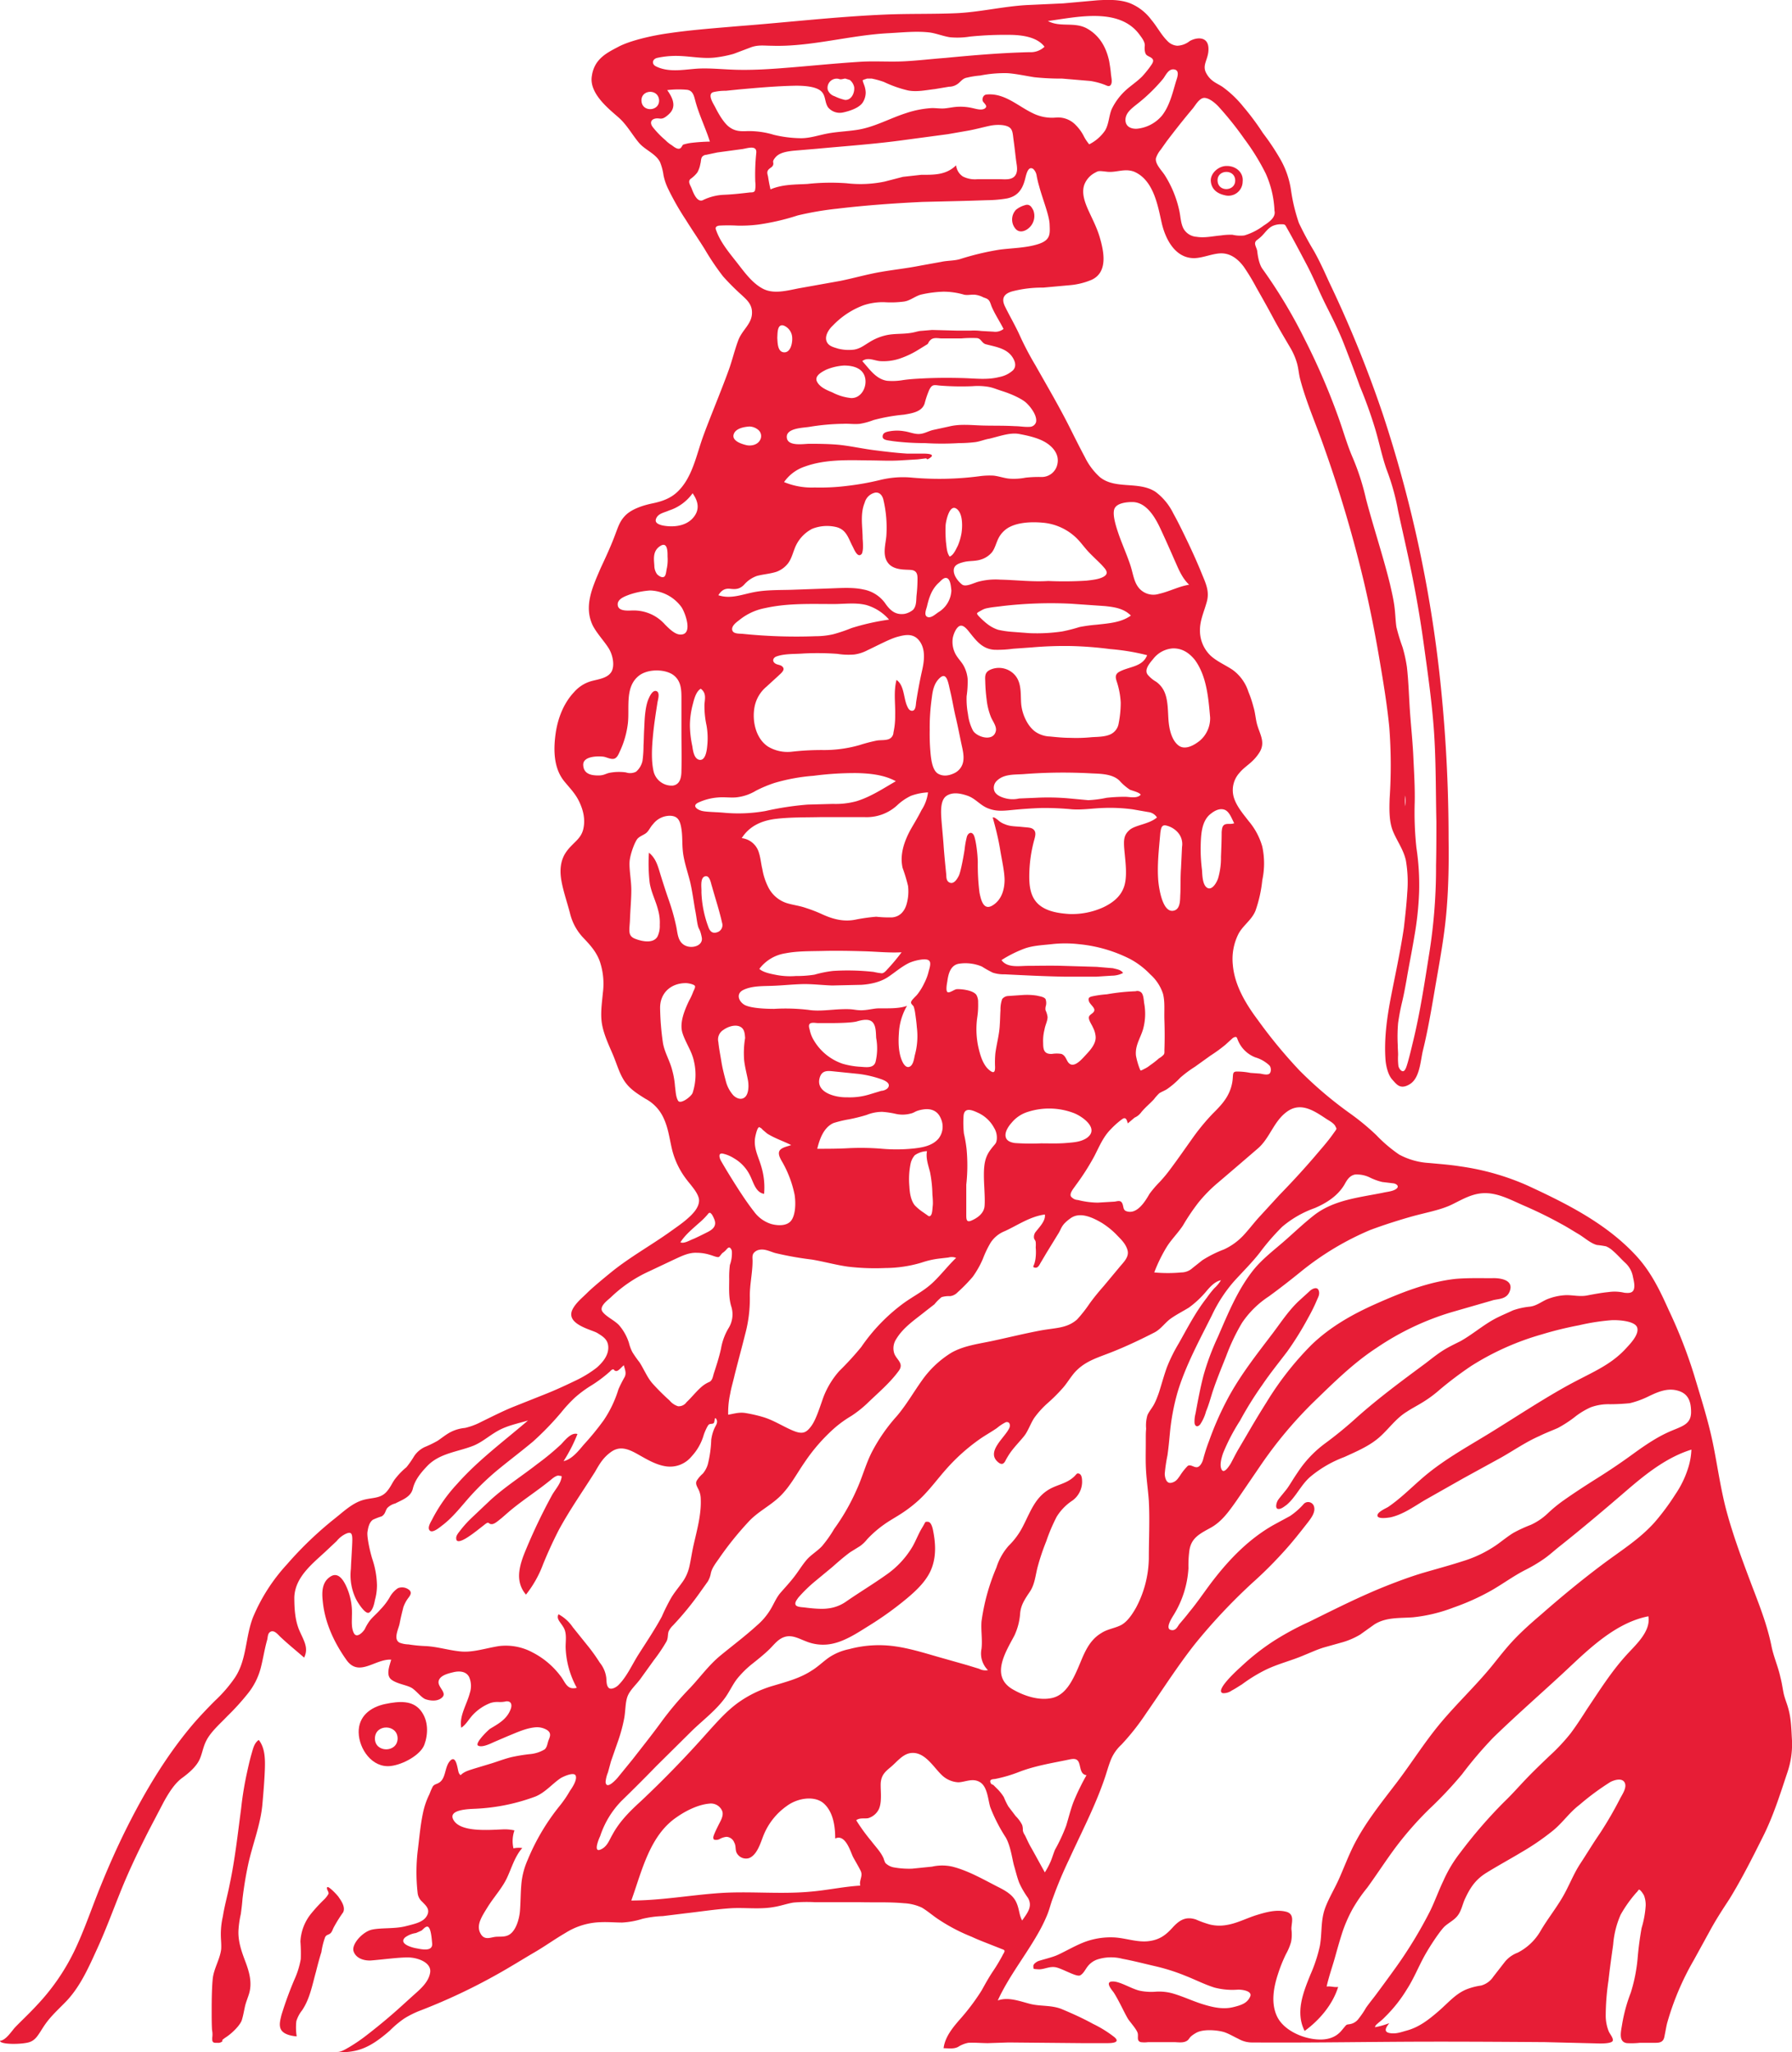 <?xml version="1.0" encoding="UTF-8" standalone="no"?>
<svg
   id="Layer_1"
   data-name="Layer 1"
   viewBox="0 0 529.1 605.8"
   version="1.1"
   sodipodi:docname="mde_granada_red.svg"
   inkscape:version="1.3 (0e150ed6c4, 2023-07-21)"
   xmlns:inkscape="http://www.inkscape.org/namespaces/inkscape"
   xmlns:sodipodi="http://sodipodi.sourceforge.net/DTD/sodipodi-0.dtd"
   xmlns="http://www.w3.org/2000/svg"
   xmlns:svg="http://www.w3.org/2000/svg"
   xmlns:rdf="http://www.w3.org/1999/02/22-rdf-syntax-ns#"
   xmlns:cc="http://creativecommons.org/ns#"
   xmlns:dc="http://purl.org/dc/elements/1.1/">
  <defs
     id="defs6" />
  <sodipodi:namedview
     id="namedview6"
     pagecolor="#ffffff"
     bordercolor="#000000"
     borderopacity="0.25"
     inkscape:showpageshadow="2"
     inkscape:pageopacity="0.0"
     inkscape:pagecheckerboard="0"
     inkscape:deskcolor="#d1d1d1"
     showgrid="false"
     inkscape:zoom="0.93261527"
     inkscape:cx="251.97958"
     inkscape:cy="313.63415"
     inkscape:window-width="1878"
     inkscape:window-height="1003"
     inkscape:window-x="1940"
     inkscape:window-y="20"
     inkscape:window-maximized="1"
     inkscape:current-layer="Layer_1" />
  <title
     id="title1">svg</title>
  <g
     id="g6"
     style="fill:#e71d36;fill-opacity:1">
    <path
       d="m 21.6,751.2 c 1.7,-0.1 3.4,-2.8 4.4,-3.9 1,-1.1 4.4,-4.3 6.4,-6.5 a 63.6,63.6 0 0 0 11.1,-16 c 2.9,-6 5,-12.3 7.5,-18.5 2.5,-6.2 4.8,-11.4 7.5,-16.9 5.6,-11.3 12.1,-22.3 20.3,-31.9 2,-2.3 4.2,-4.6 6.3,-6.7 a 41,41 0 0 0 5.8,-6.7 c 3.6,-5.3 3.1,-12 5.4,-17.9 a 53.3,53.3 0 0 1 10,-15.6 107.3,107.3 0 0 1 14.2,-13.6 c 2.4,-1.9 4.9,-4.3 7.9,-5.3 3,-1 5.7,-0.3 7.7,-3 0.9,-1.1 1.4,-2.4 2.2,-3.4 a 21.2,21.2 0 0 1 3.3,-3.4 27.5,27.5 0 0 0 2.3,-3.3 7.7,7.7 0 0 1 3.2,-2.7 31.4,31.4 0 0 0 3.7,-1.8 c 1.2,-0.8 2.4,-1.8 3.7,-2.5 a 11.7,11.7 0 0 1 4.4,-1.3 19.8,19.8 0 0 0 4.8,-1.8 c 3.1,-1.5 6.2,-3.1 9.4,-4.4 l 9.8,-3.9 c 3,-1.2 6,-2.6 8.9,-4 a 33.4,33.4 0 0 0 6,-3.7 c 1.7,-1.5 3.4,-3.5 3.4,-5.9 0,-2.4 -1.6,-3.3 -3.2,-4.3 -1.6,-1 -9.7,-2.6 -7.3,-7.1 1,-1.9 2.8,-3.3 4.3,-4.8 1.5,-1.5 5,-4.4 7.6,-6.5 5.3,-4.2 11.2,-7.5 16.7,-11.4 1.8,-1.3 3.6,-2.5 5.2,-3.9 1.6,-1.4 3.4,-3.2 3.5,-5.3 0.1,-2.1 -2.5,-4.7 -3.9,-6.6 A 24,24 0 0 1 220,488 c -0.7,-3 -1.1,-6.2 -2.4,-9 a 12.1,12.1 0 0 0 -5.5,-5.9 c -2.2,-1.4 -4.4,-2.7 -6,-5 -1.6,-2.3 -2.4,-5.3 -3.5,-7.9 -1.1,-2.6 -2.6,-5.7 -3.2,-8.8 -0.6,-3.1 -0.1,-6.3 0.2,-9.5 a 20.7,20.7 0 0 0 -0.9,-9.3 c -1,-2.8 -2.8,-4.8 -4.8,-6.9 a 15.9,15.9 0 0 1 -4,-7.3 c -0.8,-3.1 -1.9,-6.2 -2.5,-9.4 -0.6,-3.2 -0.4,-6.3 1.5,-8.9 1.9,-2.6 4.2,-3.6 4.9,-6.5 0.7,-2.9 0,-5.7 -1.2,-8.2 -1.2,-2.5 -2.9,-4.1 -4.5,-6.1 -3,-3.8 -3.1,-9 -2.5,-13.6 0.6,-4.6 2.3,-9.2 5.5,-12.6 a 10.6,10.6 0 0 1 5.3,-3.3 c 1.9,-0.5 4.4,-0.8 5.6,-2.5 1.2,-1.7 0.6,-5 -0.6,-7 -1.2,-2 -3.4,-4.3 -4.7,-6.7 -2.9,-5.8 -0.1,-11.6 2.2,-17 1.4,-3 2.8,-6 4,-9.1 1.2,-3.1 1.6,-4.8 3.4,-6.6 1.8,-1.8 5,-2.9 7.9,-3.5 2.9,-0.6 5.5,-1.5 7.6,-3.6 4.2,-4.1 5.4,-10.6 7.3,-15.9 1.9,-5.3 5.2,-13.1 7.6,-19.7 1.1,-3 1.8,-6.1 2.9,-9 1.1,-2.9 3.7,-4.6 4,-7.5 0.3,-2.9 -1.4,-4.3 -3,-5.8 a 71.3,71.3 0 0 1 -5.5,-5.5 74.6,74.6 0 0 1 -5.4,-8 c -1.8,-2.9 -3.8,-5.8 -5.6,-8.7 a 78.6,78.6 0 0 1 -5.1,-8.9 16.9,16.9 0 0 1 -1.5,-4.3 16.4,16.4 0 0 0 -1,-3.8 c -1.2,-2.5 -4.4,-3.6 -6.2,-5.7 -1.8,-2.1 -3.4,-5 -5.6,-7.1 -2.2,-2.1 -9,-6.9 -8.4,-12.3 0.6,-5.4 4.5,-7.2 7.9,-9 3.4,-1.8 9.8,-3.3 14.9,-4 6.8,-1 13.8,-1.5 20.7,-2.1 14.4,-1.1 28.8,-2.8 43.2,-3.4 7,-0.3 14,-0.1 20.9,-0.4 6.9,-0.3 13.8,-2 20.8,-2.4 l 10.8,-0.5 10,-0.9 c 3.2,-0.2 6.6,-0.3 9.6,0.8 a 14.7,14.7 0 0 1 6.4,4.9 c 1.7,2 2.9,4.4 4.7,6.2 a 4.4,4.4 0 0 0 3,1.5 6.3,6.3 0 0 0 3.7,-1.4 c 2.2,-1.2 5.3,-1.3 5.5,2 0.2,3.3 -2,4.9 -0.7,7.4 1.3,2.5 3.1,3 4.8,4.1 a 31.5,31.5 0 0 1 6.2,5.9 75.1,75.1 0 0 1 5.8,7.8 69.2,69.2 0 0 1 5.3,8 25.9,25.9 0 0 1 3,9 52.6,52.6 0 0 0 2.3,9.5 92.7,92.7 0 0 0 4.4,8.2 c 1.7,3 3.1,6.1 4.5,9.2 a 348,348 0 0 1 15.9,39.1 377,377 0 0 1 17.3,82.2 c 1.4,14.3 2.1,28.7 2.1,43 0.1,7.1 0,14.2 -0.6,21.3 -0.6,7.1 -1.8,13.7 -3,20.6 -1.2,6.9 -2.3,13.9 -4,20.8 -0.7,3 -0.9,8 -3.8,9.8 -2.9,1.8 -4,0 -5.2,-1.3 -1.2,-1.3 -1.8,-3.7 -2,-5.6 -0.5,-6.3 0.4,-12.7 1.6,-18.9 1.2,-6.2 2.8,-13.5 3.8,-20.3 0.4,-3.5 0.8,-7 1,-10.4 a 37.7,37.7 0 0 0 -0.4,-9.5 c -0.7,-3.2 -2.6,-5.7 -3.8,-8.6 -1.2,-2.9 -1.1,-6.5 -1,-9.7 a 147.2,147.2 0 0 0 -0.1,-21 c -0.7,-7.1 -1.9,-14.2 -3.1,-21.2 -1.2,-7 -2.6,-14 -4.2,-20.9 a 380.1,380.1 0 0 0 -12,-40.7 c -2.3,-6.6 -5.2,-13.1 -7,-19.9 -0.4,-1.5 -0.5,-3.1 -0.9,-4.6 a 19.6,19.6 0 0 0 -2,-4.7 c -1.7,-2.9 -3.5,-5.9 -5.1,-8.9 -1.6,-3 -3.3,-6 -5,-9 a 61.8,61.8 0 0 0 -3.7,-6.1 c -1.5,-2 -3.5,-3.7 -6.1,-3.9 -2.6,-0.2 -5.6,1.3 -8.4,1.4 -5.7,0.1 -8.6,-5.6 -9.7,-10.4 -1.1,-4.8 -2.3,-12.6 -8.1,-15.1 -2.8,-1.1 -5.3,0.3 -8,0 -2.7,-0.3 -2.5,-0.3 -3.8,0.4 a 6.7,6.7 0 0 0 -2.9,3.3 c -1,2.6 0.2,5.6 1.3,8 1.1,2.4 2.3,4.7 3.1,7.3 1.3,4.3 2.7,10.6 -2.3,12.9 a 21.3,21.3 0 0 1 -6.6,1.6 l -7.7,0.7 a 34.9,34.9 0 0 0 -9.1,1.1 c -2.5,0.7 -3.3,2.1 -2.2,4.4 1.1,2.3 2.9,5.4 4.2,8.2 a 89.6,89.6 0 0 0 4.8,9.2 c 3.5,6.2 7.1,12.3 10.3,18.7 1.4,2.8 2.8,5.6 4.3,8.4 a 19.4,19.4 0 0 0 4.4,5.9 c 4.6,3.8 11.5,1.1 16.5,4.4 a 17.6,17.6 0 0 1 5.2,6.3 c 1.5,2.7 2.8,5.4 4.1,8.1 1.3,2.7 2.9,6.2 4.2,9.4 1.3,3.2 2.5,5.5 1.6,8.7 -0.9,3.2 -2.1,5.6 -2,8.7 a 10.2,10.2 0 0 0 3.2,7.2 c 1.9,1.7 4.3,2.7 6.4,4.1 a 12.8,12.8 0 0 1 4.7,6.5 33.9,33.9 0 0 1 1.5,4.5 c 0.5,1.6 0.6,3.3 1,4.9 0.8,3.1 2.7,5.5 0.7,8.6 -2,3.1 -4.1,3.8 -5.9,6 a 7.6,7.6 0 0 0 -1.6,7.2 c 0.8,2.6 2.7,4.8 4.4,7 a 20.1,20.1 0 0 1 4,7.5 23.6,23.6 0 0 1 0,9.9 39.1,39.1 0 0 1 -2,9 c -1.1,2.8 -3.8,4.4 -5.1,7 a 16.5,16.5 0 0 0 -1.6,9 c 0.5,6 3.8,11.5 7.4,16.3 a 145.2,145.2 0 0 0 12.3,14.9 116.1,116.1 0 0 0 15.1,12.8 72.5,72.5 0 0 1 7.5,6.2 42.5,42.5 0 0 0 6.8,5.8 21.2,21.2 0 0 0 8.9,2.5 c 3.1,0.3 6.1,0.5 9.2,1 a 74.1,74.1 0 0 1 19.7,5.6 c 11.7,5.4 23.5,11.3 32.3,20.9 4.3,4.7 6.9,10.1 9.5,15.9 a 144.1,144.1 0 0 1 7.5,19.2 c 2,6.7 4.2,13.5 5.6,20.4 1.4,6.9 2.3,13.8 4.2,20.6 1.9,6.8 4.2,13 6.6,19.4 2.4,6.4 5,12.6 6.4,19.4 0.6,3.2 2,6.2 2.7,9.5 0.4,1.5 0.6,3 0.9,4.5 0.3,1.5 1,3.1 1.4,4.6 0.9,3.2 0.9,6.2 1.1,9.5 a 25.8,25.8 0 0 1 -1.4,9.5 c -2.1,6.3 -4.1,12.7 -7.1,18.7 -3,6 -6.3,12.6 -10,18.6 -1.9,2.9 -3.8,5.8 -5.5,8.9 l -5,9.1 a 80.8,80.8 0 0 0 -7.9,18.7 c -0.3,1.3 -0.5,2.6 -0.8,4 -0.3,1.4 -1.2,1.7 -2.6,1.7 h -4.6 a 23.8,23.8 0 0 1 -3.8,0.1 c -2.6,-0.3 -1.8,-3.4 -1.5,-5.3 a 47.1,47.1 0 0 1 2.6,-9.6 48.3,48.3 0 0 0 2,-9.9 92.5,92.5 0 0 1 1.2,-9.2 29.5,29.5 0 0 0 1.2,-6.6 7.9,7.9 0 0 0 -0.5,-3 8.3,8.3 0 0 0 -0.8,-1.2 c -0.1,-0.1 -0.5,-0.6 -0.7,-0.5 -0.2,0.1 -0.5,0.7 -0.7,0.8 a 37.8,37.8 0 0 0 -4.7,6.6 27.1,27.1 0 0 0 -2.2,8.8 c -0.5,3.6 -1,7.1 -1.4,10.7 a 71.7,71.7 0 0 0 -0.8,10.4 12.6,12.6 0 0 0 0.8,4.3 c 0.3,0.9 1.4,2 1.3,2.9 -0.1,0.9 -3,0.9 -3.8,0.9 l -16.2,-0.4 c -14.5,-0.1 -29.1,-0.2 -43.7,-0.1 -14.6,0.1 -28.4,0.3 -42.6,0.2 a 8.1,8.1 0 0 1 -4.3,-1.1 c -1.3,-0.6 -2.6,-1.4 -4,-1.9 -1.4,-0.5 -6.1,-1.2 -8.5,0.2 -2.4,1.4 -1.7,1.8 -2.8,2.4 -1.1,0.6 -2.6,0.3 -3.8,0.3 h -7.5 a 8.1,8.1 0 0 1 -2.2,0 c -1.3,-0.4 -0.6,-1.7 -0.9,-2.7 -0.3,-1 -1.7,-2.6 -2.6,-3.8 -0.9,-1.2 -2.8,-5.6 -4.5,-8.2 -0.6,-0.8 -2.6,-3.1 -0.4,-3.2 2.2,-0.1 5.3,2 8,2.7 a 16.7,16.7 0 0 0 5,0.3 14.9,14.9 0 0 1 5.1,0.6 c 3,0.9 5.7,2.2 8.6,3.1 2.9,0.9 5.9,1.6 8.9,0.9 3,-0.7 4.3,-1.4 5.1,-3.1 0.8,-1.7 -2.3,-2.1 -3.5,-2.1 a 20.8,20.8 0 0 1 -7,-0.6 c -2.9,-0.9 -5.6,-2.3 -8.4,-3.4 a 58.4,58.4 0 0 0 -9.5,-3 c -3,-0.7 -6.1,-1.5 -9.3,-2.1 a 13.3,13.3 0 0 0 -7.4,0.2 6.2,6.2 0 0 0 -2.9,2.1 c -0.7,0.9 -1.2,2.1 -2.2,2.6 -1,0.5 -4.7,-1.7 -6.8,-2.3 -2.1,-0.6 -3.7,0.6 -5.5,0.5 -1.8,-0.1 -1.4,-0.1 -1.5,-0.8 -0.1,-0.7 0.7,-1.2 1.2,-1.5 0.5,-0.3 3.6,-1 5.4,-1.7 1.8,-0.7 5.2,-2.7 7.9,-3.8 a 21.9,21.9 0 0 1 9.5,-1.6 c 3.3,0.2 6.7,1.5 10,1.1 3.3,-0.4 5.1,-1.8 7.1,-4 2,-2.2 3.9,-3.4 6.9,-2.4 a 29.9,29.9 0 0 0 4.2,1.5 12,12 0 0 0 5,0.1 c 3,-0.5 5.8,-2 8.7,-2.9 2.9,-0.9 5.9,-1.7 8.7,-1 2.8,0.7 1.5,3.5 1.6,5.2 a 11.5,11.5 0 0 1 -0.1,3.7 16.1,16.1 0 0 1 -1.5,3.6 44.2,44.2 0 0 0 -2.4,6 c -1.3,4 -2.1,8.6 -0.2,12.5 1.9,3.9 7.3,6.4 11.8,6.7 2.7,0.2 5.3,-0.4 7.1,-2.5 1.8,-2.1 1.3,-1.8 2.5,-2 a 4,4 0 0 0 2.7,-1.7 24,24 0 0 0 2.1,-3.1 c 0.9,-1.3 1.9,-2.5 2.8,-3.7 0.9,-1.2 4,-5.4 6,-8.2 a 129.6,129.6 0 0 0 10.2,-16.8 c 1.4,-2.9 2.5,-6 3.9,-8.9 a 39,39 0 0 1 5,-8.3 140.6,140.6 0 0 1 12.9,-14.9 c 2.3,-2.2 4.3,-4.5 6.5,-6.8 2.2,-2.3 4.5,-4.5 6.8,-6.7 a 57.3,57.3 0 0 0 6.3,-6.7 c 1.8,-2.4 3.4,-4.9 5,-7.4 3.5,-5.2 6.9,-10.6 11.1,-15.3 2.7,-3.1 7.7,-7.2 6.9,-11.9 -9.3,1.8 -17,9.1 -23.6,15.3 -6.6,6.2 -15,13.5 -22.2,20.5 a 119.1,119.1 0 0 0 -9.2,10.8 117.2,117.2 0 0 1 -9.7,10.3 100.5,100.5 0 0 0 -9.7,11 c -3,4 -5.7,8.2 -8.6,12.2 a 45.5,45.5 0 0 0 -4.4,6.4 42.3,42.3 0 0 0 -3,6.9 c -0.8,2.5 -1.5,5 -2.2,7.5 -0.7,2.5 -1.8,5.6 -2.4,8.4 1.1,-0.2 2.3,0.3 3.4,0.1 -1.6,5.2 -5.5,9.8 -9.9,13 -2.8,-5.5 -0.4,-11.4 1.7,-16.6 a 44.5,44.5 0 0 0 2.8,-8.5 c 0.6,-3.3 0.3,-6.5 1.1,-9.7 0.8,-3.2 3.1,-6.8 4.6,-10.2 1.5,-3.4 2.7,-6.6 4.3,-9.8 3.4,-6.7 8.1,-12.5 12.6,-18.4 4.5,-5.9 8.4,-12.2 13.2,-17.9 4.8,-5.7 10.1,-10.7 14.8,-16.4 2.2,-2.7 4.4,-5.6 6.9,-8.2 2.5,-2.6 5.1,-4.9 7.8,-7.2 5.7,-5 11.5,-9.8 17.6,-14.4 6.1,-4.6 11.3,-7.7 15.9,-12.8 a 69.7,69.7 0 0 0 6.1,-8.2 29.5,29.5 0 0 0 4,-8.4 20.9,20.9 0 0 0 0.8,-4.9 c -7.4,2.3 -13.6,7.3 -19.4,12.3 -5.8,5 -13,11.1 -19.7,16.4 -1.5,1.2 -2.9,2.5 -4.5,3.6 a 44.6,44.6 0 0 1 -5.2,3.1 c -3.6,1.8 -6.8,4.2 -10.3,6.2 a 68.7,68.7 0 0 1 -11.1,5 46.7,46.7 0 0 1 -12,2.9 c -3.9,0.3 -7.9,-0.1 -11.4,2.1 l -4.2,3 a 22.4,22.4 0 0 1 -5,2.2 l -5.7,1.6 c -2,0.6 -3.9,1.5 -5.9,2.3 -3.7,1.6 -7.6,2.5 -11.3,4.3 a 45.3,45.3 0 0 0 -7,4.3 c -1,0.6 -2,1.3 -3,1.8 a 4.2,4.2 0 0 1 -2.6,0.8 c -2.7,-0.6 4.5,-7.1 5.3,-7.8 a 68.1,68.1 0 0 1 9.5,-7.5 84.9,84.9 0 0 1 10.7,-5.8 c 7.5,-3.7 15,-7.5 22.8,-10.6 3.8,-1.5 7.6,-2.9 11.4,-4 3.8,-1.1 7.5,-2.1 11.2,-3.3 a 35.8,35.8 0 0 0 10.2,-5 c 1.5,-1.1 3,-2.3 4.6,-3.3 a 41.2,41.2 0 0 1 5.2,-2.4 18.3,18.3 0 0 0 4.9,-3.3 42.2,42.2 0 0 1 4.6,-3.8 c 3.4,-2.4 6.8,-4.6 10.3,-6.8 3.5,-2.2 6.9,-4.5 10.2,-6.9 3.3,-2.4 6.9,-4.9 10.7,-6.6 3.8,-1.7 6.6,-2.1 6.6,-5.9 0,-3.8 -1.3,-5.7 -4.3,-6.4 -3,-0.7 -5.8,0.6 -8.5,1.9 a 25.8,25.8 0 0 1 -5.3,1.9 58.3,58.3 0 0 1 -5.9,0.3 15.3,15.3 0 0 0 -5.6,0.9 22.2,22.2 0 0 0 -4.9,3 35.6,35.6 0 0 1 -4.8,3.1 c -1.8,0.8 -3.7,1.5 -5.5,2.4 -3.9,1.7 -7.5,4.2 -11.2,6.3 l -11.3,6.2 -11.3,6.4 c -3.2,1.9 -6.5,4.3 -10.2,5.1 -0.7,0.1 -3.7,0.6 -3.8,-0.5 -0.1,-1.1 2.6,-2.2 3.2,-2.6 3.5,-2.4 6.4,-5.3 9.6,-8.1 6.2,-5.5 13.4,-9.4 20.4,-13.7 7,-4.3 14.7,-9.4 22.2,-13.6 7.5,-4.2 13.2,-6.1 18.1,-11.5 1.2,-1.3 3.8,-4 3.2,-6 -0.6,-2 -5.6,-2.3 -7.6,-2.2 a 63.8,63.8 0 0 0 -9.6,1.5 103.8,103.8 0 0 0 -11,2.7 79.3,79.3 0 0 0 -20.8,9.3 107.6,107.6 0 0 0 -9.3,7 35.9,35.9 0 0 1 -5,3.7 c -1.6,1 -3.2,1.8 -4.7,2.8 -3.3,2 -5.4,5.2 -8.3,7.7 -2.9,2.5 -6.7,4.1 -10.2,5.7 a 34.4,34.4 0 0 0 -10,5.8 c -2.8,2.4 -4.2,5.9 -7,8.3 -0.6,0.4 -1.7,1.4 -2.6,1.2 -0.9,-0.2 -0.4,-2 0.1,-2.7 0.5,-0.7 1.6,-2 2.4,-3 0.8,-1 2.1,-3.3 3.3,-5 a 33.2,33.2 0 0 1 8.1,-8.6 116.7,116.7 0 0 0 9.4,-7.7 c 6.4,-5.7 13.3,-10.8 20.2,-15.9 1.7,-1.3 3.3,-2.6 5,-3.7 1.7,-1.1 3.6,-2 5.4,-2.9 3.4,-1.9 6.4,-4.5 9.8,-6.4 1.8,-1 3.8,-1.8 5.7,-2.7 a 21.3,21.3 0 0 1 5,-1.1 c 1.8,-0.2 3.2,-1.3 4.9,-2.1 a 16.9,16.9 0 0 1 5.9,-1.3 c 2.1,0 4,0.5 6.1,0.1 2.1,-0.4 4.2,-0.8 6.3,-1 a 12.4,12.4 0 0 1 4.7,0.2 c 1.1,0.1 2.4,0.2 2.8,-1 0.4,-1.2 -0.1,-2.8 -0.3,-3.9 a 7.3,7.3 0 0 0 -2.2,-3.9 c -1.2,-1.1 -2.4,-2.5 -3.7,-3.6 a 6.9,6.9 0 0 0 -2,-1.3 25.1,25.1 0 0 0 -2.7,-0.4 c -1.9,-0.5 -3.7,-2.2 -5.4,-3.2 -1.7,-1 -3.4,-2.1 -5.1,-3 -3.6,-2 -7.3,-3.8 -11,-5.4 -3.7,-1.6 -7.3,-3.6 -11.2,-3.7 -3.9,-0.1 -6.9,1.8 -10.2,3.4 -3.3,1.6 -7.9,2.4 -11.8,3.5 -3.9,1.1 -8.3,2.5 -12.3,4 A 84.6,84.6 0 0 0 405.9,524 c -3.2,2.6 -6.4,5.1 -9.7,7.5 a 28,28 0 0 0 -7.9,7.8 59.8,59.8 0 0 0 -4.7,9.9 c -1.4,3.5 -2.8,6.9 -4,10.5 -0.6,1.9 -1.1,3.8 -1.9,5.7 a 13,13 0 0 1 -1.7,3.8 c -0.7,0.9 -1.5,0.8 -1.7,-0.3 a 9.2,9.2 0 0 1 0.3,-2.9 c 0.7,-3.8 1.4,-7.6 2.4,-11.4 a 75.6,75.6 0 0 1 4.2,-11.2 c 3,-6.9 5.9,-14.1 10.7,-20 2.5,-3 5.6,-5.4 8.5,-7.9 2.9,-2.5 6,-5.5 9.2,-8 5.8,-4.5 13.2,-5.2 20.2,-6.6 1.2,-0.3 3.1,-0.4 4.1,-1.2 1,-0.8 -0.1,-1.5 -0.9,-1.6 l -3.3,-0.4 a 17.4,17.4 0 0 1 -3.8,-1.4 8.8,8.8 0 0 0 -4.2,-0.8 c -1.6,0.3 -2.4,1.6 -3.1,2.9 -2,3.4 -5.3,5.5 -8.8,7 a 30.7,30.7 0 0 0 -9.6,5.5 67.8,67.8 0 0 0 -6.6,7.6 c -2.4,3.1 -5.2,5.8 -7.8,8.7 a 43,43 0 0 0 -6.4,9.9 c -3.7,7.4 -7.7,14.7 -10.1,22.6 a 66,66 0 0 0 -2.3,12.4 c -0.2,2.1 -0.4,4.2 -0.7,6.3 a 46.8,46.8 0 0 0 -0.8,5.4 c 0,1 0.4,3 1.9,2.7 1.5,-0.3 2,-1.3 2.6,-2.1 a 16.3,16.3 0 0 1 2.3,-2.9 c 0.8,-0.5 1.7,0.4 2.6,0.4 0.9,0 1.6,-1.2 1.9,-2.2 a 52.2,52.2 0 0 1 1.8,-5.6 90.8,90.8 0 0 1 5,-11.5 c 3.8,-7.4 8.9,-13.8 13.9,-20.4 2.4,-3.2 4.5,-6.4 7.4,-9.2 l 3.4,-3.1 c 0.6,-0.6 2.1,-1.4 2.6,-0.3 0.5,1.1 -0.1,2.1 -0.4,2.8 a 52,52 0 0 1 -2.6,5.3 92.7,92.7 0 0 1 -6.2,10 c -2.5,3.3 -5.1,6.5 -7.4,9.9 a 104.4,104.4 0 0 0 -6.6,10.6 58.4,58.4 0 0 0 -5,9.6 c -0.4,1.2 -1.1,3.5 -0.4,4.8 0.7,1.3 2.1,-0.9 2.5,-1.5 0.4,-0.6 1.6,-3.1 2.5,-4.6 l 2.7,-4.6 c 1.8,-3.1 3.6,-6.1 5.5,-9.1 a 91.6,91.6 0 0 1 13.3,-17 c 5.6,-5.4 12.2,-9.1 19.2,-12.2 7,-3.1 15.1,-6.4 23.4,-7.3 3.6,-0.3 7.1,-0.2 10.7,-0.2 2,-0.1 6.2,0.3 5.4,3.4 -0.8,3.1 -3.8,2.6 -5.4,3.2 l -11.8,3.4 A 80.2,80.2 0 0 0 428,546.7 c -6.9,4.5 -12.8,10.4 -18.7,16.1 a 124.5,124.5 0 0 0 -15.8,19 l -6.9,10.1 c -2.2,3.1 -4.3,6.1 -7.6,7.9 -3.3,1.8 -5.6,3 -6.2,6.5 a 32.6,32.6 0 0 0 -0.3,5.4 29.6,29.6 0 0 1 -4.3,13.7 c -0.5,0.8 -2.6,4 -1,4.5 1.6,0.5 2.1,-1.1 2.7,-1.8 0.6,-0.7 1.9,-2.2 2.8,-3.4 2.6,-3.1 4.8,-6.5 7.3,-9.7 4.9,-6.3 10.6,-12.1 17.7,-16.1 l 4.8,-2.6 a 21.2,21.2 0 0 0 3.9,-3.4 1.8,1.8 0 0 1 3.2,0.7 c 0.4,1.6 -0.8,3.2 -1.7,4.4 -2.5,3.2 -5,6.4 -7.8,9.4 a 120.4,120.4 0 0 1 -8.8,8.7 169.7,169.7 0 0 0 -16.9,18 c -5.2,6.6 -9.7,13.7 -14.5,20.6 a 70.2,70.2 0 0 1 -7.2,9.1 12.5,12.5 0 0 0 -3,4.2 c -0.8,1.9 -1.3,3.9 -2,5.9 -2.8,8.2 -6.9,16 -10.5,23.9 a 120.7,120.7 0 0 0 -4.7,11.2 c -0.7,1.8 -1.1,3.7 -1.9,5.5 a 46.6,46.6 0 0 1 -2.5,5 c -3.8,6.7 -8.7,12.8 -11.9,19.8 3.1,-1.1 6.4,0.2 9.5,1 3.1,0.8 6.4,0.3 9.5,1.6 3.1,1.3 6.2,2.7 9.1,4.3 a 34.6,34.6 0 0 1 6.3,3.9 c 1.9,1.6 -0.5,1.8 -2,1.8 H 341 l -21.6,-0.2 -6.1,0.2 c -1.9,0 -3.9,-0.2 -5.8,-0.1 a 8.6,8.6 0 0 0 -3,1.2 c -1.3,0.7 -2.9,0.4 -4.3,0.4 0.4,-3.3 2.7,-6.1 4.8,-8.5 a 65.2,65.2 0 0 0 6.4,-8.5 c 1,-1.8 2,-3.6 3.1,-5.3 a 53.3,53.3 0 0 0 3.1,-5.1 c 0.1,-0.3 0.6,-0.9 0.6,-1.3 0,-0.4 -0.7,-0.5 -1.1,-0.7 l -2.8,-1.1 c -2,-0.8 -3.9,-1.5 -5.8,-2.4 A 53,53 0 0 1 298,714.9 c -1.4,-1 -2.7,-2.1 -4.2,-3 a 14.2,14.2 0 0 0 -5.3,-1.3 c -4.3,-0.4 -8.6,-0.2 -12.8,-0.3 h -13.4 a 45.6,45.6 0 0 0 -6.4,0.1 c -1.9,0.3 -3.8,1 -5.7,1.3 -4.3,0.8 -8.8,0.1 -13.1,0.4 -4.3,0.3 -8.9,1 -13.3,1.5 l -6.5,0.8 a 30.9,30.9 0 0 0 -6,0.8 24.4,24.4 0 0 1 -6,1.1 c -2.1,0 -4.2,-0.2 -6.4,-0.1 a 20.5,20.5 0 0 0 -10.4,3.2 c -3.1,1.8 -6,3.9 -9.1,5.7 -3.1,1.8 -7.4,4.5 -11.2,6.6 a 174.7,174.7 0 0 1 -22.3,10.5 27.8,27.8 0 0 0 -4.9,2.4 29.3,29.3 0 0 0 -4.3,3.6 c -2.9,2.5 -6.1,5 -10,5.9 a 17.7,17.7 0 0 1 -5.6,0.4 c 1.1,0.1 2.5,-0.8 3.4,-1.3 a 49.3,49.3 0 0 0 5.3,-3.6 c 3.5,-2.7 7,-5.6 10.3,-8.6 l 3.2,-2.9 c 2.1,-1.9 4.8,-4 5.3,-7 0.5,-3 -3.7,-4.5 -6.6,-4.5 -2.9,0 -7.2,0.6 -10.9,0.9 -2,0.1 -4.4,-0.6 -5.1,-2.7 -0.7,-2.1 2.7,-5.8 5.4,-6.4 2.7,-0.6 6.7,-0.2 9.9,-1 3.2,-0.8 5.4,-1.3 6.4,-3.2 1,-1.9 -0.5,-3 -1.4,-4 a 4,4 0 0 1 -1.4,-2.7 54.4,54.4 0 0 1 0,-12.1 c 0.5,-3.9 0.8,-7.8 1.6,-11.5 a 22.4,22.4 0 0 1 1.9,-5.5 22.9,22.9 0 0 1 1,-2.3 c 0.5,-0.6 0.9,-0.6 1.5,-0.9 2.4,-1.1 1.9,-4.5 3.4,-6.4 1.5,-1.9 2.1,0.4 2.4,1.8 0.3,1.4 0.3,1.7 0.9,2.2 1.1,-1.1 2.4,-1.4 3.9,-1.9 l 5.3,-1.6 c 1.9,-0.6 3.7,-1.3 5.7,-1.8 a 50.7,50.7 0 0 1 5.4,-0.9 10.3,10.3 0 0 0 4.5,-1.4 c 0.8,-0.7 0.8,-1.8 1.2,-2.8 0.4,-1 0.9,-2.1 -0.6,-3 a 5.7,5.7 0 0 0 -3.6,-0.7 c -2.7,0.3 -5.2,1.5 -7.7,2.5 l -4.2,1.8 c -1.1,0.5 -3.5,1.7 -4.7,1.1 -1.2,-0.6 2.8,-4.5 3.5,-5 2.5,-1.5 4.9,-2.8 6,-5.6 0.5,-1.1 0.5,-2.6 -1.2,-2.5 a 8.2,8.2 0 0 1 -2.2,0.2 6.9,6.9 0 0 0 -2.5,0.3 14.1,14.1 0 0 0 -5,3.3 c -1.3,1.3 -2.1,3 -3.6,4 -0.7,-3.4 1.7,-7 2.5,-10.2 a 6.6,6.6 0 0 0 -0.2,-4.8 c -0.9,-1.7 -2.9,-1.8 -4.6,-1.4 -1.7,0.4 -4.1,1 -4.4,2.7 -0.3,1.7 2.5,3.3 1.1,4.7 -1.4,1.4 -3.7,1 -4.9,0.6 -1.2,-0.4 -2.5,-2.2 -3.9,-3.2 -1.4,-1 -4.2,-1.2 -6.1,-2.5 -1.9,-1.3 -0.7,-4.1 -0.2,-6 -4.7,-0.3 -9.5,5.3 -13.2,0.1 -3.7,-5.2 -6.4,-11.1 -7,-17.3 -0.3,-2.7 -0.3,-5.8 2.4,-7.4 2.7,-1.6 4.4,2.4 5.2,4.6 a 18.8,18.8 0 0 1 1,7.1 c 0,1.6 -0.2,3.6 0.6,5.1 0.8,1.5 2.5,-0.1 3.2,-1.2 a 14.9,14.9 0 0 1 1.4,-2.4 c 0.9,-1.2 2.2,-2.2 3.2,-3.4 a 18.2,18.2 0 0 0 2.7,-3.5 7.5,7.5 0 0 1 2.5,-2.8 3.3,3.3 0 0 1 3.4,0.6 c 0.7,0.7 0.3,1.4 -0.2,2.1 a 10.2,10.2 0 0 0 -1.6,2.9 c -0.4,1.6 -0.8,3.2 -1.1,4.8 -0.3,1.6 -2,4.7 0,5.7 a 8,8 0 0 0 2.6,0.5 43.6,43.6 0 0 0 5.2,0.5 c 3.5,0.2 6.9,1.3 10.4,1.6 3.5,0.3 7.3,-1 11.1,-1.6 a 16.6,16.6 0 0 1 10,1.9 24,24 0 0 1 8.1,6.8 c 1.5,1.8 1.9,4.4 4.9,3.6 a 26.6,26.6 0 0 1 -3.3,-12 c 0,-1.9 0.4,-4.1 -0.6,-5.8 -1,-1.7 -2.2,-2.5 -1.5,-3.9 a 11.8,11.8 0 0 1 4.2,3.8 l 4.1,5.1 a 53,53 0 0 1 3.9,5.4 8.7,8.7 0 0 1 1.9,4.4 c 0.1,0.9 0,2.3 0.7,3 0.7,0.7 2.2,-0.1 2.9,-0.8 2.5,-2.5 4,-6 5.9,-9 1.9,-3 4.8,-7.3 6.9,-11.2 a 58.5,58.5 0 0 1 2.8,-5.6 c 0.9,-1.5 2,-2.8 3,-4.2 a 12.6,12.6 0 0 0 2.3,-4.8 c 0.5,-2.2 0.8,-4.4 1.3,-6.6 1,-4.4 2.3,-9 2.1,-13.5 a 6.5,6.5 0 0 0 -0.8,-3.1 c -0.4,-0.8 -0.8,-1.5 -0.4,-2.3 a 9.1,9.1 0 0 1 1.8,-2.1 7.6,7.6 0 0 0 1.5,-2.8 34.7,34.7 0 0 0 1,-7.2 12.4,12.4 0 0 1 0.9,-3.3 c 0.4,-0.9 1.2,-1.8 0.6,-2.8 -0.6,-1 -0.4,0.9 -0.8,1.2 -0.4,0.3 -1,0.1 -1.4,0.4 -0.4,0.3 -1.2,2.1 -1.5,3 a 15.6,15.6 0 0 1 -3.6,6.4 8.2,8.2 0 0 1 -7.8,2.9 c -3,-0.5 -5.7,-2.2 -8.4,-3.7 -2.7,-1.5 -5.1,-2.3 -7.6,-0.5 -2.5,1.8 -3.5,3.8 -4.8,6 -3.6,5.7 -7.4,11.1 -10.6,17 -1.7,3.3 -3.2,6.6 -4.6,10 a 32.7,32.7 0 0 1 -5.1,9.1 c -3.6,-4.2 -1.7,-9.3 0.2,-13.8 a 167.7,167.7 0 0 1 7.4,-15.4 c 0.8,-1.5 2.2,-3 2.7,-4.6 0.5,-1.6 0.1,-1.1 -0.5,-1.3 -0.6,-0.2 -1.6,0.5 -2.2,1 -4.1,3.4 -8.6,6.2 -12.6,9.6 l -2.3,2 c -0.7,0.5 -1.9,1.7 -2.8,1.7 -0.9,0 -0.7,-0.5 -1.3,-0.4 a 4.7,4.7 0 0 0 -0.9,0.6 l -2.3,1.8 c -0.7,0.5 -6,4.8 -6,2.2 -0.1,-0.9 0.9,-1.9 1.4,-2.6 a 32.8,32.8 0 0 1 3.1,-3.4 l 5.6,-5.3 c 4.4,-4 9.3,-7.1 13.9,-10.7 a 74.5,74.5 0 0 0 6.9,-5.7 c 1.1,-1.1 3,-3.7 4.9,-3.1 a 46.4,46.4 0 0 1 -4.1,8 c 2.4,-0.5 4.4,-3 5.9,-4.8 a 80.6,80.6 0 0 0 5.9,-7.2 33.9,33.9 0 0 0 4.4,-9.2 35.9,35.9 0 0 1 1.7,-3.4 c 0.8,-1.3 0.2,-2.4 -0.1,-3.7 -0.6,0.4 -1.6,1.8 -2.3,1.7 -0.7,-0.1 -0.5,-0.5 -0.9,-0.5 -0.4,0 -0.9,0.7 -1.2,0.9 a 39.8,39.8 0 0 1 -5.1,3.8 34.3,34.3 0 0 0 -4.9,3.6 40.7,40.7 0 0 0 -4,4.3 86.3,86.3 0 0 1 -8.4,8.7 c -3.1,2.6 -6.4,5.1 -9.6,7.7 a 78.3,78.3 0 0 0 -8.9,8.4 c -2.6,2.9 -5,6.1 -8.1,8.5 -0.7,0.5 -3,2.6 -3.9,1.7 -0.9,-0.9 0.5,-2.8 0.8,-3.5 a 46.9,46.9 0 0 1 7.3,-10.3 c 6.2,-7 13.8,-12.6 20.9,-18.7 -3,0.9 -6.1,1.5 -8.8,3 -2.7,1.5 -4.6,3.3 -7.2,4.4 -4.7,1.9 -10.2,2.2 -13.9,6.2 -1.8,1.9 -3.5,4 -4.1,6.5 -0.6,2.5 -3.1,3.3 -5.2,4.4 a 4.9,4.9 0 0 0 -2.4,1.4 c -0.6,0.9 -0.5,1.7 -1.6,2.4 a 20,20 0 0 0 -2.6,1 c -1.1,0.8 -1.4,2.3 -1.6,3.6 -0.2,1.3 0.6,5.3 1.4,7.9 a 26.2,26.2 0 0 1 1.4,7.8 16.1,16.1 0 0 1 -0.6,4.4 c -0.2,1.1 -0.6,3 -1.7,3.7 -1.1,0.7 -3.4,-3 -3.9,-4 a 16.1,16.1 0 0 1 -1.5,-8.9 c 0.1,-2.6 0.3,-5.1 0.4,-7.7 0.1,-2.6 -0.1,-3.5 -2,-2.6 a 7.8,7.8 0 0 0 -2.6,2.1 l -3.3,3.1 c -4,3.7 -9,7.6 -9.2,13.5 0,3.3 0.2,6.8 1.5,9.8 1.3,3 2.8,5.1 1.4,8 -2.4,-2.1 -4.9,-4.1 -7.2,-6.3 -0.6,-0.6 -1.6,-1.8 -2.6,-1.4 -1,0.4 -0.9,1.6 -1.1,2.4 -0.8,2.8 -1.2,5.6 -1.9,8.3 a 20.1,20.1 0 0 1 -3.9,7.7 72.1,72.1 0 0 1 -5.9,6.5 c -1.9,2 -4.2,4 -5.7,6.3 -1.5,2.3 -1.6,4.3 -2.5,6.4 -0.9,2.1 -3,4 -5.2,5.6 -2.2,1.6 -3.9,4.3 -5.4,7 l -4.4,8.4 c -2.9,5.7 -5.7,11.5 -8.1,17.4 -2.4,5.9 -4.5,11.7 -7.1,17.4 -2.6,5.7 -5,11.2 -9.1,15.6 -2.2,2.3 -4.6,4.4 -6.4,7 -1.8,2.6 -2.5,4.5 -4.6,5.2 -2.1,0.7 -8.7,0.8 -8.7,-0.4 z M 382.1,526.7 c -2,0.4 -3.5,2.3 -4.7,3.7 a 28.5,28.5 0 0 1 -4.8,4.4 c -1.8,1.1 -3.6,2 -5.3,3.2 -1.7,1.2 -2.9,3.1 -4.8,4.1 -4.1,2.1 -8.3,4.1 -12.6,5.8 -4.3,1.7 -7.7,2.6 -10.7,5.7 -1.4,1.5 -2.4,3.3 -3.7,4.8 a 49.9,49.9 0 0 1 -4.6,4.6 26.6,26.6 0 0 0 -3.9,4.3 c -1.2,1.8 -1.8,3.9 -3.1,5.5 -1.3,1.6 -2.8,3.1 -4,4.8 a 20.7,20.7 0 0 0 -1.5,2.5 c -0.5,0.9 -1.1,1.1 -2,0.4 -4,-3.2 2.2,-7.5 3.3,-10.4 0.2,-0.8 0,-1.7 -1.1,-1.5 a 12.8,12.8 0 0 0 -2.6,1.7 c -1.7,1.2 -3.6,2.2 -5.4,3.5 a 56.4,56.4 0 0 0 -9.3,8.3 c -2.8,3.1 -5.2,6.5 -8.3,9.4 a 39.2,39.2 0 0 1 -5,3.9 c -1.8,1.2 -3.7,2.2 -5.5,3.5 a 32.8,32.8 0 0 0 -4.9,4.3 10,10 0 0 1 -2.1,2 l -2.9,1.8 c -1.9,1.4 -3.6,2.9 -5.3,4.4 l -5.2,4.3 a 42.7,42.7 0 0 0 -4.8,4.7 c -0.4,0.6 -1.1,1.4 -0.8,2.1 0.3,0.7 1.9,0.7 2.7,0.8 0.8,0.1 4.5,0.6 6.7,0.3 a 11.6,11.6 0 0 0 5.6,-2.1 c 3.9,-2.7 7.9,-5.1 11.7,-7.8 a 26.7,26.7 0 0 0 7.9,-8.5 c 1,-1.8 1.7,-3.7 2.8,-5.5 1.1,-1.8 0.7,-1.7 1.6,-1.7 0.9,0 1.3,1.3 1.5,2.1 0.8,3.8 1.1,7.6 -0.2,11.3 -1.3,3.7 -4.3,6.6 -7.4,9.2 a 97.7,97.7 0 0 1 -11.1,8 c -3.7,2.3 -7.8,5.1 -12.2,5.6 a 13.2,13.2 0 0 1 -6.5,-0.9 c -1.9,-0.7 -3.9,-1.9 -6,-1.4 -2.1,0.5 -3.3,2.2 -4.7,3.6 -1.4,1.4 -3.5,3.1 -5.4,4.6 a 29.1,29.1 0 0 0 -4.3,4.3 c -1.3,1.7 -2.2,3.7 -3.4,5.4 -2.7,3.8 -6.6,6.7 -9.9,9.9 l -10.5,10.4 c -3.4,3.5 -6.8,6.9 -10.3,10.3 a 26.9,26.9 0 0 0 -6.3,10.4 c -0.3,0.6 -2.1,4.8 0,4 2.1,-0.8 2.7,-2.9 3.6,-4.4 2.1,-3.9 5.1,-6.9 8.4,-9.9 6.8,-6.4 13.4,-13.2 19.6,-20.2 2.9,-3.2 5.6,-6.3 9,-8.8 a 34.1,34.1 0 0 1 10.5,-5.1 c 4,-1.2 7.9,-2.2 11.4,-4.5 1.8,-1.1 3.3,-2.6 5,-3.8 a 16.7,16.7 0 0 1 6,-2.5 33.8,33.8 0 0 1 13.8,-0.8 c 4.8,0.7 9.6,2.3 14.3,3.6 l 6.7,1.9 3.6,1.1 a 4,4 0 0 0 2.6,0.4 6.9,6.9 0 0 1 -1.9,-6.3 c 0.3,-2.7 -0.2,-5.4 0,-8.1 a 61.5,61.5 0 0 1 4.4,-15.9 17.7,17.7 0 0 1 3.6,-6.4 22.1,22.1 0 0 0 4.4,-6.1 c 2.1,-4.1 3.5,-8.3 7.8,-10.7 2,-1.1 4.2,-1.5 6.1,-2.8 1.9,-1.3 1.6,-2 2.5,-1.7 0.9,0.3 0.9,1.8 0.9,2.6 a 6.9,6.9 0 0 1 -2.8,5.3 15.4,15.4 0 0 0 -4.7,4.8 51.6,51.6 0 0 0 -3.1,7.3 64.8,64.8 0 0 0 -2.6,7.8 c -0.6,2.4 -0.8,4.9 -2.2,7 -1.4,2.1 -2.7,3.9 -2.9,6.5 a 18.4,18.4 0 0 1 -1.7,6.5 c -2.6,4.9 -7.1,11.9 -0.6,15.8 3.4,2 7.9,3.5 11.8,2.6 3.9,-0.9 5.9,-5 7.5,-8.6 1.6,-3.6 2.9,-8.1 6.9,-10.5 1.8,-1.2 3.8,-1.4 5.7,-2.3 1.9,-0.9 3.4,-3.1 4.6,-5.2 a 32,32 0 0 0 3.8,-14.5 c 0,-5.7 0.3,-11.4 0,-17.1 -0.2,-2.8 -0.6,-5.6 -0.8,-8.5 -0.2,-2.9 -0.1,-5.7 -0.1,-8.6 0,-2.9 0,-2.8 0.1,-4.2 a 10.9,10.9 0 0 1 0.4,-4 c 0.5,-1.1 1.3,-2 1.9,-3.1 0.6,-1.1 1,-2.2 1.4,-3.3 0.4,-1.1 1.5,-5.1 2.4,-7.6 a 46.8,46.8 0 0 1 3.5,-7.1 c 2.6,-4.6 5,-9.3 8.3,-13.5 a 30.1,30.1 0 0 1 2.2,-2.8 11.6,11.6 0 0 0 2,-2.4 z m -52,-19.4 c -4.4,0.6 -7.9,3.1 -11.8,4.9 a 8.9,8.9 0 0 0 -4.2,3.4 30.2,30.2 0 0 0 -2.3,4.8 27.8,27.8 0 0 1 -3,5.3 48.9,48.9 0 0 1 -4.5,4.6 3.6,3.6 0 0 1 -2.2,1.1 7.2,7.2 0 0 0 -2.5,0.3 13.9,13.9 0 0 0 -2.1,2.1 l -2.7,2.1 c -3.1,2.5 -6.5,4.7 -8.6,8.2 a 4.9,4.9 0 0 0 -0.5,4.4 c 0.8,1.8 2.8,2.8 1.3,4.9 -2.6,3.6 -6.2,6.6 -9.4,9.7 a 33.2,33.2 0 0 1 -4.7,3.7 33.1,33.1 0 0 0 -5.2,3.8 53,53 0 0 0 -8.5,9.8 c -2.3,3.3 -4.2,7 -7.1,9.9 -2.9,2.9 -6.6,4.6 -9.4,7.6 a 95.1,95.1 0 0 0 -8.5,10.5 c -1,1.5 -2.3,3 -2.7,4.7 a 7.5,7.5 0 0 1 -0.9,2.5 l -2,2.8 a 90.1,90.1 0 0 1 -8.3,10.2 5.9,5.9 0 0 0 -1.3,1.8 c -0.3,1 -0.1,1.9 -0.6,2.9 a 48.1,48.1 0 0 1 -3.7,5.5 l -4.1,5.7 c -1.2,1.6 -3,3.2 -3.7,5 -0.7,1.8 -0.6,4.4 -1,6.5 a 46.4,46.4 0 0 1 -1.7,6.4 l -2.2,6.3 -0.9,3.3 a 9.6,9.6 0 0 0 -0.7,2.8 c 0.2,2.5 3.1,-0.7 3.6,-1.3 l 4.4,-5.4 c 2.8,-3.6 5.6,-7.1 8.3,-10.8 a 94.8,94.8 0 0 1 8.7,-10.3 c 3,-3.2 5.5,-6.7 8.9,-9.5 3.4,-2.8 7.4,-5.8 10.9,-9 a 19.1,19.1 0 0 0 3.7,-4.3 c 1.1,-1.7 1.8,-3.7 3.2,-5.3 1.4,-1.6 2.8,-3.1 4.1,-4.8 1.3,-1.7 2.3,-3.4 3.6,-4.9 1.3,-1.5 3.1,-2.5 4.5,-4 a 36.1,36.1 0 0 0 3.6,-5.1 62.3,62.3 0 0 0 6.6,-11.5 c 1.8,-3.9 2.8,-8 4.8,-11.7 a 51,51 0 0 1 7.1,-10.1 c 2.8,-3.3 4.9,-7 7.4,-10.5 a 29.6,29.6 0 0 1 8.7,-8.2 c 3.7,-2.1 8,-2.6 12.2,-3.5 4.2,-0.9 9.1,-2.1 13.8,-3 4.7,-0.9 8,-0.6 11.1,-3.3 a 40.1,40.1 0 0 0 3.7,-4.7 c 1.3,-1.8 2.7,-3.5 4.2,-5.2 L 352,523 c 1.2,-1.5 3.1,-3.1 2.5,-5.2 -0.6,-2.1 -2.2,-3.4 -3.4,-4.7 a 23.8,23.8 0 0 0 -4.3,-3.4 c -2.6,-1.5 -6.3,-3.3 -9.1,-1.3 -2.8,2 -2.6,2.9 -3.6,4.5 l -3.5,5.7 -1.6,2.7 c -0.4,0.6 -0.8,1.8 -1.7,1.7 -0.9,-0.1 -0.6,-0.4 -0.4,-0.9 0.2,-0.5 0.3,-1 0.4,-1.5 a 14.5,14.5 0 0 0 0.1,-3.6 8.6,8.6 0 0 0 0,-1.6 c -0.1,-0.5 -0.4,-0.7 -0.5,-1.1 a 2.4,2.4 0 0 1 0.6,-2 c 1,-1.3 2.9,-3.2 2.6,-5 z m 115.6,-116 c -0.2,-8.9 -0.1,-17.7 -0.7,-26.5 -0.6,-8.8 -1.9,-17.7 -3.1,-26.4 -1.2,-8.7 -2.8,-17.5 -4.7,-26.1 -0.9,-4.2 -1.9,-8.5 -2.8,-12.7 A 67.2,67.2 0 0 0 431,287.4 c -1.4,-4 -2.2,-8.1 -3.4,-12.1 a 132.6,132.6 0 0 0 -4.5,-12.5 c -1.5,-4.2 -3.1,-8.4 -4.7,-12.5 -1.6,-4.1 -3.5,-7.8 -5.4,-11.6 -1.9,-3.8 -3.5,-7.8 -5.5,-11.6 -2,-3.8 -4,-7.6 -6.1,-11.3 -0.4,-0.8 -0.6,-0.8 -1.5,-0.8 a 5.9,5.9 0 0 0 -2.3,0.4 c -1.6,0.6 -2.5,2.2 -3.7,3.3 -1.2,1.1 -1.5,1 -1.7,1.7 -0.2,0.7 0.5,1.7 0.6,2.5 0.1,0.8 0.4,3.6 1.5,5.2 a 149.7,149.7 0 0 1 12.6,21 196.7,196.7 0 0 1 9.8,22.7 c 1.5,4.1 2.6,8.2 4.3,12.1 a 71.2,71.2 0 0 1 3.9,12.1 c 2.2,8.4 5,16.7 7.1,25.2 0.5,2.2 1,4.3 1.3,6.5 0.3,2.2 0.3,4.1 0.6,6.2 a 57.6,57.6 0 0 0 1.8,5.9 41.6,41.6 0 0 1 1.3,5.9 c 0.5,4.4 0.6,8.8 0.9,13.1 0.3,4.3 0.8,9 1,13.4 0.2,4.4 0.5,9 0.4,13.5 a 98,98 0 0 0 0.5,13.3 73.1,73.1 0 0 1 0.8,13.2 94,94 0 0 1 -1.4,13 c -0.7,4.3 -1.6,8.6 -2.3,12.8 -0.4,2.2 -0.8,4.4 -1.3,6.5 a 63.8,63.8 0 0 0 -1.2,6.3 46.8,46.8 0 0 0 -0.1,6.5 c 0,1 0.1,2 0.1,2.9 a 18.2,18.2 0 0 0 0.1,3.3 c 0.1,0.5 0.7,1.6 1.4,1.5 0.7,-0.1 1.1,-1.8 1.3,-2.4 0.6,-2.1 1.1,-4.2 1.6,-6.3 2.1,-8.6 3.4,-17.3 4.8,-26.1 a 160.9,160.9 0 0 0 2,-26 c 0.1,-4.3 0.1,-8.6 0.1,-12.9 z M 236.6,566.4 c 1.8,-0.3 3.2,-0.8 5.1,-0.5 a 43.1,43.1 0 0 1 4.9,1.1 c 3.2,0.9 5.9,2.7 8.9,4 3,1.3 4.1,0.8 5.6,-1.2 1.5,-2 2.6,-5.8 3.7,-8.8 a 25.3,25.3 0 0 1 4.6,-7.5 88.3,88.3 0 0 0 6.5,-7.1 53.6,53.6 0 0 1 12.6,-13 c 2.8,-2 5.8,-3.5 8.3,-5.8 2.5,-2.3 4.6,-5.1 7.1,-7.5 a 3.6,3.6 0 0 0 -2.3,-0.1 l -2.6,0.3 a 25.3,25.3 0 0 0 -5.3,1.2 37.9,37.9 0 0 1 -10.7,1.6 67.9,67.9 0 0 1 -11,-0.4 c -3.6,-0.5 -7.1,-1.5 -10.7,-2.1 a 95.8,95.8 0 0 1 -10.7,-1.9 c -1.5,-0.4 -3.1,-1.3 -4.7,-1 a 2.8,2.8 0 0 0 -1.7,0.9 c -0.6,0.7 -0.4,1.6 -0.4,2.4 0,3.6 -0.9,7.2 -0.8,10.8 a 40.3,40.3 0 0 1 -1.4,10.9 c -1,4 -2.1,8 -3.1,12 -0.4,1.8 -1,3.7 -1.3,5.5 a 26.1,26.1 0 0 0 -0.6,6.2 z m 2.7,-351 a 48.6,48.6 0 0 0 -5.4,0 c -1,0.2 -1.2,0.6 -0.8,1.5 1.2,3.4 3.8,6.5 6,9.3 2.2,2.8 4.5,6.1 7.7,7.8 3.2,1.7 7.1,0.6 10.7,-0.1 l 12.3,-2.2 c 3.9,-0.8 7.7,-1.9 11.7,-2.6 4,-0.7 7.9,-1.1 11.9,-1.9 l 6.1,-1.1 c 1.8,-0.4 3.8,-0.3 5.5,-0.8 a 79.6,79.6 0 0 1 11.7,-2.8 c 3.8,-0.5 8,-0.5 11.6,-1.7 3.6,-1.2 3.3,-3.1 3.2,-5.8 -0.1,-2.7 -2.1,-7.5 -3.1,-11.3 -0.3,-1 -0.5,-1.9 -0.7,-2.9 a 3.5,3.5 0 0 0 -1,-2.1 c -1.7,-1.2 -2.2,2.2 -2.5,3.2 -0.8,3 -2.3,4.9 -5.4,5.5 a 38.1,38.1 0 0 1 -5.9,0.5 l -6.4,0.2 -12.5,0.3 c -8.4,0.4 -16.8,1 -25.2,2 a 92.2,92.2 0 0 0 -11.7,2 68.3,68.3 0 0 1 -11.7,2.7 42.2,42.2 0 0 1 -6.1,0.3 z M 431.8,746 c -0.8,1 -1.9,2.5 0,2.9 1.9,0.4 3.6,-0.3 5.1,-0.7 3.7,-1 6.5,-3.2 9.4,-5.7 2.9,-2.5 4.9,-5 8.1,-6.4 a 18.8,18.8 0 0 1 4.5,-1.2 6.3,6.3 0 0 0 3.6,-2.6 l 3.5,-4.5 a 8.9,8.9 0 0 1 3.7,-2.6 16.4,16.4 0 0 0 6.8,-6.5 c 2,-3.4 4.4,-6.4 6.4,-9.8 2,-3.4 3.2,-6.8 5.3,-10 2.1,-3.2 3.7,-5.9 5.7,-8.8 a 110.2,110.2 0 0 0 6.1,-10.5 c 0.7,-1.3 2,-3.2 1.3,-4.6 -0.7,-1.4 -2.8,-0.9 -4.2,-0.2 a 75.3,75.3 0 0 0 -9.2,6.8 c -2.9,2.2 -4.9,5.2 -7.7,7.5 a 73.1,73.1 0 0 1 -9.3,6.4 c -3.5,2.1 -7,4 -10.4,6.1 -3.4,2.1 -4.9,4.6 -6.4,7.8 -0.7,1.6 -1,3.3 -2,4.7 -1,1.4 -2.5,2.1 -3.8,3.2 -1.3,1.1 -4.5,5.9 -6.2,9 -1.7,3.1 -3.1,6.6 -5.1,9.7 a 41.5,41.5 0 0 1 -6.4,8.1 15.4,15.4 0 0 1 -1.9,1.7 c -0.4,0.4 -1.1,0.8 -1.1,1.4 a 24.4,24.4 0 0 0 4.2,-1.2 z M 343.2,191.4 a 12.4,12.4 0 0 0 4.7,-4.1 c 1.1,-1.9 1.1,-4.2 1.9,-6.2 a 18.2,18.2 0 0 1 3.6,-5.1 c 1.7,-1.7 3.7,-2.9 5.4,-4.6 a 31.1,31.1 0 0 0 2.3,-2.8 c 0.4,-0.6 1.2,-1.5 0.9,-2.2 -0.3,-0.7 -1.4,-0.9 -1.9,-1.4 -0.5,-0.5 -0.6,-1.6 -0.5,-2.7 0.1,-1.1 -0.9,-2.4 -1.5,-3.2 -6,-8.3 -18.7,-5.2 -27.1,-4.1 3.7,2 7.9,0.1 11.7,2.3 3.8,2.2 5.6,5.8 6.4,9.6 0.2,1.2 0.4,2.4 0.5,3.6 0.1,1.2 0.5,2.5 0,3.3 -0.5,0.8 -1.3,0.2 -1.9,0 a 20,20 0 0 0 -4.2,-1.1 l -8.3,-0.7 a 75,75 0 0 1 -8.2,-0.4 c -2.6,-0.4 -5.2,-1 -7.9,-1.2 a 37,37 0 0 0 -8.1,0.7 25,25 0 0 0 -3.8,0.6 c -1.2,0.2 -1.6,0.8 -2.5,1.6 a 4.4,4.4 0 0 1 -2.9,1.1 l -4.2,0.7 c -2.6,0.3 -5.3,0.9 -7.9,0.4 a 35.2,35.2 0 0 1 -7.1,-2.5 24.2,24.2 0 0 0 -3.6,-1 h -1.4 l -0.9,0.3 c -0.5,0.2 -0.4,0.2 -0.3,0.6 0.1,0.4 0.5,1.3 0.6,1.8 a 6.8,6.8 0 0 1 0.2,1.4 5.5,5.5 0 0 1 -0.9,3 c -1.1,1.6 -3.9,2.5 -5.8,2.9 a 4.5,4.5 0 0 1 -4.4,-1.5 c -1.1,-1.6 -0.6,-3.6 -2.2,-4.9 -1.6,-1.3 -4.9,-1.5 -7.3,-1.5 -5.6,0.1 -11.2,0.6 -16.8,1.1 l -3.9,0.4 a 15,15 0 0 0 -3.7,0.4 c -1.9,0.6 0.1,3.5 0.6,4.5 0.5,1 2.2,4.3 4,5.7 1.8,1.4 3.5,1.4 5.6,1.3 a 25.2,25.2 0 0 1 7.7,1.1 35.8,35.8 0 0 0 8,1 c 2.7,0 5.2,-0.9 7.9,-1.4 2.7,-0.5 5.4,-0.6 8.2,-1 5.3,-0.7 9.9,-3.4 14.9,-5 a 29.2,29.2 0 0 1 7.7,-1.5 c 1.2,0 2.5,0.2 3.7,0.1 1.2,-0.1 2.9,-0.5 4.4,-0.5 a 15.8,15.8 0 0 1 3.8,0.4 c 1,0.2 2.7,0.8 3.7,0.1 1,-0.7 -0.3,-1.5 -0.6,-2.1 -0.3,-0.6 0,-1.9 1.1,-2 5.3,-0.5 9.2,3.4 13.6,5.5 a 12.7,12.7 0 0 0 6.9,1.3 7.2,7.2 0 0 1 5.9,2.3 12.9,12.9 0 0 1 2.2,3 12.4,12.4 0 0 0 1.7,2.6 z m -75,500.1 c 0,-3.4 -0.5,-7.6 -3.2,-10.2 -2.7,-2.6 -7.9,-1.8 -11.1,0.6 a 19.5,19.5 0 0 0 -6.8,8.5 c -0.9,2.2 -1.9,6 -4.4,6.9 a 3.1,3.1 0 0 1 -3.7,-1.8 c -0.3,-0.9 -0.1,-1.9 -0.6,-2.8 a 2.6,2.6 0 0 0 -2.3,-1.7 5.2,5.2 0 0 0 -2.1,0.7 2.5,2.5 0 0 1 -1.2,0.2 c -0.5,-0.1 -0.5,-0.1 -0.6,-0.6 -0.1,-0.5 1.1,-2.9 1.6,-3.9 0.5,-1 1.6,-2.7 1,-4.1 a 3.6,3.6 0 0 0 -3.8,-2.1 c -3.3,0.3 -6.9,2.1 -9.6,4 -8,5.4 -10.3,16 -13.4,24.6 8.7,0 17.4,-1.6 26.1,-2.2 8.7,-0.6 17.8,0.4 26.6,-0.4 5,-0.4 9.9,-1.5 14.9,-1.8 -0.4,-1.6 0.9,-2.8 0.1,-4.4 -0.8,-1.6 -1.5,-2.7 -2.2,-4 -0.7,-1.3 -2.2,-7 -5.3,-5.5 z M 253.1,291.1 a 21.2,21.2 0 0 0 9,1.6 63.7,63.7 0 0 0 9.8,-0.5 78.9,78.9 0 0 0 9.5,-1.7 28.2,28.2 0 0 1 9.6,-0.7 91.8,91.8 0 0 0 19.6,-0.4 22,22 0 0 1 4.4,-0.2 c 1.7,0.2 3.2,0.8 4.8,0.9 a 18.1,18.1 0 0 0 4.6,-0.3 36.2,36.2 0 0 1 4.7,-0.2 4.7,4.7 0 0 0 4.7,-3.8 c 0.6,-2.7 -1.1,-4.9 -3.3,-6.3 -2.2,-1.4 -5.3,-2.1 -8,-2.6 -2.7,-0.5 -5.8,0.7 -8.8,1.4 -1.3,0.2 -2.7,0.8 -4.1,1 a 40.3,40.3 0 0 1 -4.9,0.3 83.4,83.4 0 0 1 -10,0 76.1,76.1 0 0 1 -9.6,-0.6 c -1,-0.2 -2.9,-0.2 -2.9,-1.3 0,-1.1 0.9,-1.4 2.1,-1.6 a 12.4,12.4 0 0 1 4.3,0 c 1.5,0.2 3,0.9 4.5,0.8 1.5,-0.1 2.7,-0.9 4.1,-1.2 l 4.6,-1 c 3.2,-0.8 6.5,-0.4 9.7,-0.3 3.2,0.1 6.5,0 9.8,0.2 1.4,0 2.9,0.3 4.3,0.2 a 2,2 0 0 0 1.9,-1.4 c 0.4,-1.9 -1.6,-4.5 -2.9,-5.7 -1.3,-1.2 -4.4,-2.6 -6.9,-3.4 -2.5,-0.8 -2.7,-1 -4.2,-1.3 a 19.3,19.3 0 0 0 -4.8,-0.2 80.6,80.6 0 0 1 -9.8,-0.2 c -1.6,-0.2 -2.1,-0.3 -2.9,1.2 a 28.3,28.3 0 0 0 -1.4,4.1 c -0.8,2.5 -3.8,2.9 -6.1,3.3 a 52.9,52.9 0 0 0 -9,1.6 19.9,19.9 0 0 1 -4,1.1 c -1.7,0.2 -3.3,-0.1 -4.9,0 a 66.4,66.4 0 0 0 -10,0.9 c -1.7,0.3 -6.9,0.3 -6.7,3.1 0.2,2.8 5,1.9 6.7,1.9 1.7,0 6.4,0 9.6,0.4 3.2,0.4 6.4,1.1 9.6,1.5 3.2,0.4 6.4,0.8 9.7,1 h 4.9 c 0.3,0 3.4,0 2,1.1 -1.4,1.1 -1.1,0.2 -1.4,0.3 l -2.5,0.3 -5,0.3 c -3.3,0.2 -6.5,0 -9.7,0 -6.2,-0.1 -12.7,-0.3 -18.5,1.8 a 12.2,12.2 0 0 0 -6.2,4.6 z m 110.1,99 a 3.5,3.5 0 0 0 -2.6,-1.6 l -4.6,-0.8 a 50.7,50.7 0 0 0 -8.7,-0.4 c -3.1,0.1 -6.1,0.6 -9.1,0.4 a 88.3,88.3 0 0 0 -8.9,-0.4 c -3,0.1 -5.9,0.3 -8.9,0.6 -3,0.3 -4.8,0.4 -7.1,-0.5 -2.3,-0.9 -3.7,-2.9 -6,-3.7 -2.3,-0.8 -4.5,-1.1 -6.2,0 -1.7,1.1 -1.7,4 -1.6,6 0.1,2 0.5,5.7 0.7,8.6 0.2,2.9 0.5,5.8 0.8,8.8 0,0.9 0.1,2 1.2,2.3 1.1,0.3 2,-1.1 2.5,-2.1 0.5,-1 1.3,-5.1 1.7,-7.7 a 26.6,26.6 0 0 1 0.7,-3.9 c 0.4,-1.1 1.4,-1.5 2,-0.4 0.6,1.1 1.2,5.7 1.2,8.1 a 66.4,66.4 0 0 0 0.5,8.9 c 0.4,1.9 1.1,5.4 3.8,3.8 2.7,-1.6 3.5,-4.6 3.6,-7.1 0.1,-2.5 -0.8,-6.3 -1.3,-9.4 -0.5,-3.1 -1.3,-6.3 -2.2,-9.5 0.6,-0.1 1,0.4 1.5,0.7 a 5.7,5.7 0 0 0 2.1,1.3 c 1.6,0.7 3.3,0.6 5.1,0.8 1.8,0.2 2.8,0.1 3.5,0.9 0.7,0.8 0.3,2 0.1,2.8 a 41.1,41.1 0 0 0 -1.5,11 c 0,2.9 0.4,6.1 2.8,8.2 2.4,2.1 6,2.6 9,2.8 a 22.3,22.3 0 0 0 10.1,-2 c 2.7,-1.3 5.1,-3.1 6.1,-6.1 1,-3 0.4,-7.2 0.1,-10.5 -0.3,-3.3 -0.2,-4.7 1.5,-6.2 1.7,-1.5 5.8,-1.7 8.1,-3.7 z m -122.6,6.1 a 6,6 0 0 1 5.1,4.4 c 0.5,1.6 0.6,3.2 1,4.8 a 18.2,18.2 0 0 0 1.6,5 9.3,9.3 0 0 0 6,5.1 c 1.8,0.5 3.5,0.7 5.2,1.3 a 41.4,41.4 0 0 1 4.9,1.9 c 3.3,1.5 6.5,2.3 10.1,1.5 a 54,54 0 0 1 5.8,-0.8 36.2,36.2 0 0 0 4.7,0.2 c 2.3,-0.2 3.7,-1.8 4.3,-4 a 13.5,13.5 0 0 0 0.4,-5.3 46.4,46.4 0 0 0 -1.6,-5.3 c -0.9,-4 0.5,-7.9 2.4,-11.4 1.1,-1.9 2.2,-3.7 3.2,-5.7 a 12.1,12.1 0 0 0 1.9,-5.2 17.1,17.1 0 0 0 -5,1 15.7,15.7 0 0 0 -4.2,2.9 13.3,13.3 0 0 1 -9.5,3.4 h -13 c -4.3,0.1 -8.8,0 -13.1,0.5 -4.3,0.5 -7.9,2.1 -10.2,5.7 z m 45.7,-46.7 c 2.2,1.5 2.1,5.1 3,7.4 0.3,0.7 0.7,1.8 1.7,1.7 1,-0.1 1,-1.8 1.1,-2.6 0.5,-3.2 1.1,-6.4 1.8,-9.5 0.7,-3.1 0.9,-6.3 -0.9,-8.6 -1.8,-2.3 -4.3,-1.7 -6.5,-1.1 -2.2,0.6 -5.9,2.6 -8.7,3.9 a 11.7,11.7 0 0 1 -4,1.3 21,21 0 0 1 -5,-0.2 83.4,83.4 0 0 0 -10,-0.1 c -2.5,0.2 -5.6,0 -8,0.9 -0.8,0.3 -1.3,1.2 -0.5,1.9 0.8,0.7 1.9,0.4 2.5,1.3 0.6,0.9 -0.8,1.9 -1.4,2.5 l -3.5,3.2 a 10.3,10.3 0 0 0 -3.5,5.9 c -0.8,4.1 0.3,9.4 4,11.8 a 11.2,11.2 0 0 0 6.9,1.5 77.2,77.2 0 0 1 9.6,-0.5 37.7,37.7 0 0 0 10.6,-1.5 46,46 0 0 1 5,-1.3 c 1.2,-0.2 2.6,0 3.7,-0.5 a 2.2,2.2 0 0 0 1.2,-1.9 22.1,22.1 0 0 0 0.5,-5.1 c 0.1,-3.5 -0.5,-6.9 0.4,-10.4 z m -11.9,336.6 a 54.4,54.4 0 0 0 4.5,6.2 c 1.2,1.6 2.8,3.2 3.6,5.1 a 6.9,6.9 0 0 0 0.5,1.3 4.7,4.7 0 0 0 2.4,1.3 25.5,25.5 0 0 0 5.5,0.4 l 5.9,-0.6 a 13.5,13.5 0 0 1 6,0 c 4.7,1.2 9,3.7 13.3,5.9 2,1 4.3,2.2 5.4,4.3 1.1,2.1 0.9,3.9 1.9,5.7 1.5,-2.2 3.2,-4.1 1.7,-6.7 a 25.1,25.1 0 0 1 -2.6,-4.5 c -0.6,-1.6 -1,-3.3 -1.5,-5 -0.5,-1.7 -1,-5.9 -2.5,-8.4 a 48.7,48.7 0 0 1 -4.5,-8.8 c -0.7,-2.2 -0.8,-6 -3,-7.4 -2.2,-1.4 -4.5,0 -6.5,0 a 7.6,7.6 0 0 1 -4.9,-2.2 c -2.5,-2.4 -5.1,-7.1 -9.3,-6.4 -2.3,0.4 -4,2.7 -5.7,4.1 -1.7,1.4 -2.6,2.3 -2.9,4.2 -0.3,1.9 0.5,5.7 -0.6,8.2 a 5.1,5.1 0 0 1 -3.2,2.7 c -1.2,0.2 -2.4,-0.2 -3.5,0.6 z M 227.3,518.6 c -2.5,-0.1 -4.7,1.1 -6.9,2.1 l -7.2,3.4 a 40.4,40.4 0 0 0 -11.3,7.7 c -1,0.9 -3.5,2.7 -2.4,4.2 1.1,1.5 3.5,2.5 4.9,4 a 14.8,14.8 0 0 1 2.9,5.2 12.5,12.5 0 0 0 1,2.7 32.1,32.1 0 0 0 2.1,3 c 1.3,2 2.2,4.3 3.7,6.1 a 63.8,63.8 0 0 0 5.2,5.2 5.3,5.3 0 0 0 2.5,1.7 2.8,2.8 0 0 0 2.5,-1.2 c 1.5,-1.4 2.8,-3.1 4.4,-4.5 a 8.7,8.7 0 0 1 2.4,-1.5 c 0.9,-0.5 1,-1.7 1.3,-2.6 0.3,-0.9 1.6,-4.8 2.1,-7.3 a 17.4,17.4 0 0 1 2.3,-6.1 7.7,7.7 0 0 0 0.7,-6.3 c -0.8,-2.6 -0.6,-5.4 -0.6,-8.1 a 28.8,28.8 0 0 1 0.2,-4.1 10.1,10.1 0 0 0 0.6,-3.8 1.6,1.6 0 0 0 -0.6,-1.3 c -0.4,-0.2 -0.7,0.2 -1,0.5 a 5.2,5.2 0 0 1 -1.1,1 c -0.4,0.3 -0.7,0.9 -1.1,1.2 -0.4,0.3 -1.9,-0.4 -2.7,-0.6 a 13.2,13.2 0 0 0 -3.9,-0.6 z M 353.2,436 a 7.3,7.3 0 0 1 -3.3,0.8 l -4.7,0.3 h -9 c -6,-0.1 -12,-0.4 -18,-0.7 a 10.2,10.2 0 0 1 -3.5,-0.5 33,33 0 0 1 -3.2,-1.8 12.6,12.6 0 0 0 -6.9,-0.8 c -2.4,0.5 -3,3 -3.3,5.2 -0.1,0.6 -0.5,2.6 0,3.1 0.5,0.5 2,-0.7 2.7,-0.8 0.7,-0.1 4.8,0.1 5.9,1.7 a 4.2,4.2 0 0 1 0.5,2.2 24.2,24.2 0 0 1 -0.3,4.7 25.1,25.1 0 0 0 0.3,8.2 c 0.5,2.3 1.3,5.3 3.1,6.9 1.8,1.6 1.9,0.4 1.9,-0.8 a 28.1,28.1 0 0 1 0.1,-4.1 c 0.4,-2.9 1.2,-5.6 1.3,-8.5 0.1,-1.3 0.1,-2.7 0.2,-4.1 a 9.1,9.1 0 0 1 0.5,-3.3 2.4,2.4 0 0 1 1.8,-0.9 l 4.4,-0.3 a 18.8,18.8 0 0 1 4.1,0.2 c 0.7,0.2 2,0.3 2.5,1 a 3.4,3.4 0 0 1 0.1,2 2.9,2.9 0 0 0 -0.1,1.3 6.6,6.6 0 0 1 0.6,2 c 0,1.2 -0.7,2.4 -0.9,3.7 a 13.3,13.3 0 0 0 -0.4,4 c 0,2 0.3,3.3 2.6,3.2 a 8.8,8.8 0 0 1 2.8,0 c 1,0.4 1.3,1.3 1.8,2.2 1.5,2.5 4,-0.4 5.2,-1.7 1.2,-1.3 3.2,-3.3 3.1,-5.5 a 6.9,6.9 0 0 0 -0.8,-2.8 c -0.3,-0.8 -1.3,-2.1 -1.2,-3 0.1,-0.9 1.4,-1.1 1.6,-2 0.2,-0.9 -1.3,-1.8 -1.6,-2.8 -0.3,-1 0.2,-1.2 1,-1.4 a 31.8,31.8 0 0 1 4.3,-0.6 61.3,61.3 0 0 1 8.5,-0.9 1.7,1.7 0 0 1 1.7,0.4 c 0.6,0.6 0.7,2.1 0.8,3 a 17.1,17.1 0 0 1 -0.3,7.8 c -0.8,2.7 -2.4,4.8 -2.1,7.8 a 21.2,21.2 0 0 0 1,3.6 c 0,0 0.3,0.8 0.4,0.8 0.1,0 0.8,-0.3 0.9,-0.4 a 7.8,7.8 0 0 0 1.8,-1.1 27.8,27.8 0 0 0 2.7,-2.1 5.4,5.4 0 0 0 1.2,-0.9 c 0.5,-0.4 0.4,-0.9 0.4,-1.5 0.1,-2.9 0.1,-5.8 0,-8.8 -0.1,-3 0.2,-5.3 -0.4,-7.8 a 13.1,13.1 0 0 0 -3.8,-5.8 23.7,23.7 0 0 0 -5.9,-4.5 42.3,42.3 0 0 0 -15.2,-4.4 35.7,35.7 0 0 0 -8,0 c -2.7,0.3 -5.5,0.4 -8,1.3 a 36,36 0 0 0 -6.8,3.4 c 1.7,2.4 5.3,1.7 7.8,1.7 2.5,0 6.8,-0.1 10.2,0 l 10.1,0.3 4.8,0.4 c 1.1,0.3 2.3,0.4 3,1.4 z m 7.1,-93.8 a 65.3,65.3 0 0 0 -10.9,-1.8 109.2,109.2 0 0 0 -11.5,-0.9 112.4,112.4 0 0 0 -11.6,0.4 l -5.6,0.4 a 33.8,33.8 0 0 1 -5.5,0.3 c -3.2,-0.2 -5,-2.2 -6.9,-4.6 -0.7,-0.8 -1.9,-2.7 -3.1,-2.5 -1.2,0.2 -2.1,2.5 -2.3,3.7 a 7.6,7.6 0 0 0 0.6,4.2 c 0.6,1.4 1.7,2.4 2.5,3.7 a 9.9,9.9 0 0 1 1.3,4.1 29.1,29.1 0 0 1 -0.3,5.1 23.7,23.7 0 0 0 0.4,5.3 14,14 0 0 0 1.5,4.9 c 1.2,1.9 5.9,3.3 6.7,0.2 0.4,-1.4 -0.9,-3 -1.4,-4.2 a 19.6,19.6 0 0 1 -1.3,-5.3 49,49 0 0 1 -0.4,-5.4 c -0.1,-1.7 0,-2.7 1.7,-3.4 a 6.3,6.3 0 0 1 6.8,1.4 c 2.3,2.3 1.9,5.7 2.1,8.6 0.2,2.9 1.7,6.6 4.2,8.4 a 8.1,8.1 0 0 0 4.3,1.4 c 2,0.2 4,0.4 6,0.4 a 45.6,45.6 0 0 0 6.4,-0.2 c 1.8,-0.1 4,-0.1 5.6,-0.9 a 4.3,4.3 0 0 0 2.3,-3.2 31.5,31.5 0 0 0 0.6,-6.1 23.6,23.6 0 0 0 -1.1,-6 c -0.4,-1.2 -0.7,-2.2 0.5,-3 2.9,-1.7 7,-1.4 8.4,-5 z m -5.7,138.2 c -0.3,-0.9 -0.5,-2 -1.6,-1.3 a 24.3,24.3 0 0 0 -3.4,3 c -2.3,2.3 -3.4,5.1 -4.9,8 a 69.8,69.8 0 0 1 -5.5,8.6 c -0.5,0.8 -2.2,2.6 -1.2,3.5 1,0.9 1.5,0.7 2.2,0.9 a 25.1,25.1 0 0 0 5.5,0.7 l 5,-0.3 c 0.8,-0.1 1.7,-0.5 2.2,0.4 0.5,0.9 0.2,2 1.2,2.4 3.2,1.2 5.7,-3 6.9,-5.1 a 32.7,32.7 0 0 1 3,-3.5 41.2,41.2 0 0 0 3.3,-4 c 2.1,-2.8 4.1,-5.7 6.1,-8.5 a 64.3,64.3 0 0 1 6.2,-7.6 c 2.1,-2.1 4.1,-4.1 5.2,-7 a 12.3,12.3 0 0 0 0.8,-3.9 c 0.1,-0.9 0,-1.5 1,-1.6 a 20.6,20.6 0 0 1 4.2,0.4 l 2.8,0.2 c 0.7,0.1 2,0.5 2.7,0.1 0.7,-0.4 0.7,-2 0,-2.6 a 10.4,10.4 0 0 0 -4.1,-2.3 9.1,9.1 0 0 1 -5.2,-5.3 c -0.1,-0.2 -0.1,-0.4 -0.3,-0.6 -0.2,-0.2 -0.6,-0.1 -1.1,0.2 l -2.2,2 a 44.8,44.8 0 0 1 -4.4,3.2 l -4.6,3.3 a 34.3,34.3 0 0 0 -4.3,3.2 24.3,24.3 0 0 1 -3.8,3.3 c -0.7,0.5 -1.6,0.8 -2.4,1.3 a 14.5,14.5 0 0 0 -1.6,1.8 c -1.2,1.3 -2.7,2.5 -3.8,3.9 a 4.7,4.7 0 0 1 -1.9,1.5 z m 7.8,44 a 42.8,42.8 0 0 0 8,0 4.9,4.9 0 0 0 3.3,-1.3 l 2.9,-2.3 a 34.8,34.8 0 0 1 6.4,-3.2 18.5,18.5 0 0 0 5.6,-4 c 1.8,-1.9 3.4,-4.1 5.2,-6 l 5.5,-6 c 3.7,-3.8 7.3,-7.7 10.8,-11.8 1.6,-1.9 3.4,-3.9 4.9,-6 1.5,-2.1 1.3,-1.6 0.9,-2.5 -0.4,-0.9 -1.7,-1.6 -2.5,-2.1 -3.5,-2.3 -7.5,-5.2 -11.6,-2.4 -4.1,2.8 -5.2,7.9 -8.8,11 -3.6,3.1 -7.9,6.8 -11.9,10.2 a 43.1,43.1 0 0 0 -5.6,5.7 62.4,62.4 0 0 0 -4.6,6.8 c -1.5,2.3 -3.5,4.2 -4.9,6.5 a 45.8,45.8 0 0 0 -3.6,7.4 z M 397.9,211 a 29.6,29.6 0 0 0 -2.6,-11 66.6,66.6 0 0 0 -6.3,-10.2 96.5,96.5 0 0 0 -7.5,-9.4 c -0.9,-1 -2.7,-2.6 -4.2,-2.7 -1.5,-0.1 -2.7,2.1 -3.5,3.1 -2.7,3.2 -5.3,6.5 -7.8,9.8 l -1.7,2.4 a 7.7,7.7 0 0 0 -1.4,2.5 c -0.3,1.7 1.7,3.6 2.6,5 a 32.3,32.3 0 0 1 4.3,10.5 c 0.4,1.8 0.4,3.8 1.3,5.4 a 4.8,4.8 0 0 0 3.8,2.3 c 2.4,0.4 4.8,-0.2 7.2,-0.4 a 18.8,18.8 0 0 1 3.4,-0.2 10.3,10.3 0 0 0 3.5,0.2 18.1,18.1 0 0 0 5.7,-2.9 c 1.4,-0.9 3.7,-2.4 3.2,-4.4 z m -94,-13.4 a 4.5,4.5 0 0 0 2,3.3 7.9,7.9 0 0 0 4.3,0.8 h 6.5 c 1.4,0 3.3,0.3 4.4,-0.8 1.1,-1.1 0.8,-2.8 0.6,-4.1 -0.2,-1.3 -0.5,-4.3 -0.8,-6.4 -0.3,-2.1 -0.2,-3.5 -1.6,-4.2 -1.4,-0.7 -3.8,-0.6 -5.3,-0.3 -1.5,0.3 -4.1,1 -6.2,1.4 l -6.3,1.1 -12.7,1.7 c -8.6,1.2 -17.3,1.8 -25.9,2.6 l -7.1,0.6 c -1.7,0.2 -4,0.5 -5.2,1.9 -1.2,1.4 -0.5,1.4 -0.7,2.2 -0.2,0.8 -1,0.9 -1.5,1.6 -0.5,0.7 -0.1,1.4 0,2.1 0.1,0.7 0.4,2.4 0.7,3.6 3.5,-1.5 7.2,-1.4 10.9,-1.6 a 64.2,64.2 0 0 1 11.6,-0.2 35.2,35.2 0 0 0 11.2,-0.5 l 5.4,-1.4 5.4,-0.6 c 3.8,0 7.3,0.1 10.3,-2.8 z m -70.2,126.9 c 3.6,1.2 6.9,-0.2 10.5,-0.9 3.6,-0.7 7.4,-0.6 11,-0.7 l 11.2,-0.4 c 3.3,-0.1 6.9,-0.4 10.1,0.3 a 10.2,10.2 0 0 1 6.4,4 c 1.5,2.2 3.1,3.6 5.8,3.2 a 5.8,5.8 0 0 0 2.5,-1.2 c 1,-1.1 0.9,-2.7 1,-4.1 a 43.6,43.6 0 0 0 0.3,-5.1 c 0,-1.2 -0.2,-2.2 -1.5,-2.5 -1.3,-0.3 -5.2,0.3 -7.1,-2 -1.9,-2.3 -0.8,-5.6 -0.6,-8.1 a 35.9,35.9 0 0 0 -0.9,-10.8 c -0.3,-1.1 -1,-2.1 -2.3,-2 a 4.1,4.1 0 0 0 -3.2,3 c -1.4,3.4 -0.6,7.1 -0.6,10.6 a 23.5,23.5 0 0 1 0.1,2.6 5.7,5.7 0 0 1 -0.3,1.8 c -1.2,1.6 -2.3,-1.2 -2.7,-2 -1.3,-2.4 -1.8,-5 -4.8,-5.8 a 11.8,11.8 0 0 0 -7.2,0.5 10.8,10.8 0 0 0 -5.2,5.9 c -0.6,1.5 -1,3.2 -2.1,4.5 a 7.6,7.6 0 0 1 -3.3,2.3 c -1.9,0.6 -3.8,0.7 -5.7,1.2 a 8.9,8.9 0 0 0 -3.8,2.6 c -1.3,1.3 -2.4,1.4 -4.1,1.2 -1.7,-0.2 -2.7,0.6 -3.5,1.9 z M 330,162.6 c -2.1,-2.8 -6.3,-3.4 -9.6,-3.5 a 103.7,103.7 0 0 0 -12.4,0.5 23.2,23.2 0 0 1 -5.9,0.2 c -2,-0.3 -3.9,-1.1 -5.9,-1.4 -4,-0.5 -8.3,0 -12.3,0.2 -11.5,0.6 -23.1,4.1 -34.5,3.7 -2.1,0 -3.8,-0.3 -5.9,0.4 l -5.3,2 a 34.7,34.7 0 0 1 -5.6,1.1 c -3.8,0.4 -7.6,-0.5 -11.4,-0.5 a 26,26 0 0 0 -5.6,0.6 c -1.5,0.4 -1.6,1.9 -0.3,2.5 3.6,1.8 7.9,1 11.7,0.7 3.8,-0.3 8,0.2 12.1,0.3 4.1,0.1 8.2,-0.1 12.3,-0.4 8.2,-0.6 16.5,-1.5 24.8,-2 4.1,-0.2 8.2,0.1 12.3,-0.1 4.1,-0.2 8.1,-0.7 12.2,-1 8.3,-0.8 16.6,-1.5 24.9,-1.7 a 5.9,5.9 0 0 0 4.4,-1.6 z m 1.1,157.7 a 106.5,106.5 0 0 0 11.3,-0.1 c 1.6,-0.2 4.1,-0.4 5.4,-1.4 1.3,-1 0,-2.2 -0.7,-3 -0.7,-0.8 -2.9,-2.8 -4.2,-4.2 -1.3,-1.4 -2.3,-2.9 -3.7,-4.2 a 16.3,16.3 0 0 0 -9.6,-4.3 c -3.3,-0.3 -7.6,-0.2 -10.5,1.6 a 7.7,7.7 0 0 0 -2.7,3 c -0.7,1.4 -1,2.9 -1.9,4.1 a 6.9,6.9 0 0 1 -3.4,2.2 c -1.6,0.5 -3.3,0.3 -4.9,0.7 -1.6,0.4 -3,0.9 -3,2.5 0,1.6 1.3,3.2 2.4,4.1 1.1,0.9 3.4,-0.4 4.9,-0.8 a 19.9,19.9 0 0 1 6.4,-0.6 c 4.7,0.1 9.5,0.7 14.2,0.4 z m -13.2,-74.4 c -0.9,-1.8 -2,-3.5 -2.9,-5.3 -0.9,-1.8 -0.7,-1.7 -1.1,-2.6 -0.4,-0.9 -1,-1.1 -1.9,-1.4 a 7.3,7.3 0 0 0 -2.5,-0.8 c -1.1,-0.1 -2.1,0.2 -3.2,0 a 21.6,21.6 0 0 0 -6.2,-0.9 34,34 0 0 0 -6.3,0.8 c -1.9,0.4 -3.3,1.8 -5.2,2.1 a 29.4,29.4 0 0 1 -5.9,0.2 18.1,18.1 0 0 0 -6.1,0.9 24.1,24.1 0 0 0 -9.1,6 c -1.1,1 -2.4,2.9 -1.9,4.5 0.5,1.6 2.2,1.9 3.4,2.3 a 12.9,12.9 0 0 0 4.8,0.3 c 1.8,-0.3 3,-1.3 4.5,-2.2 a 15.8,15.8 0 0 1 5.2,-2.1 c 2,-0.4 4,-0.3 6,-0.5 2,-0.2 2.5,-0.5 3.7,-0.7 l 3.6,-0.3 7.6,0.2 h 3.7 a 17.1,17.1 0 0 1 3.2,0.1 l 3.6,0.2 a 3.9,3.9 0 0 0 3,-0.8 z m -28.5,199.8 a 17.8,17.8 0 0 0 -2.4,8.2 c -0.2,2.7 -0.1,6 1.1,8.4 0.4,0.8 1.2,1.9 2.2,1.3 1,-0.6 1.2,-2.4 1.4,-3.3 a 21.1,21.1 0 0 0 0.6,-8.3 c -0.1,-1.4 -0.3,-2.8 -0.5,-4.2 a 11.6,11.6 0 0 0 -0.4,-1.8 c -0.2,-0.5 -0.9,-0.8 -0.8,-1.4 0.1,-0.6 1.4,-1.7 1.8,-2.2 a 17.3,17.3 0 0 0 2.1,-3.4 14.8,14.8 0 0 0 1.3,-3.5 c 0.2,-0.7 0.7,-2.2 0.3,-2.9 -0.4,-0.7 -1.4,-0.6 -2,-0.6 a 13.8,13.8 0 0 0 -4,1 c -2.3,1.1 -4.2,2.8 -6.3,4.2 -2.1,1.4 -4.9,2.1 -7.8,2.3 l -8.7,0.2 c -3,-0.1 -6.1,-0.5 -9.1,-0.4 -3,0.1 -5.7,0.4 -8.6,0.5 -2.9,0.1 -6,0 -8.5,1.2 -2.5,1.2 -1.2,3.8 0.7,4.6 1.9,0.8 5.6,1 8.4,1 a 56.9,56.9 0 0 1 10.1,0.3 c 3.2,0.5 6.6,-0.1 9.9,-0.2 3.3,-0.1 3.4,0.2 5.1,0.3 1.7,0.1 3.2,-0.3 4.9,-0.5 1.7,-0.2 6.3,0.3 9.2,-0.8 z m -76.2,-45.2 c 2,1.6 2.6,3.8 3.3,6.1 0.7,2.3 1.6,5.1 2.5,7.7 a 62.3,62.3 0 0 1 2.2,7.7 c 0.5,2.1 0.4,4.6 2.5,5.8 2.1,1.2 5.6,0.2 5.1,-2.3 -0.5,-2.5 -0.8,-2.2 -1.1,-3.3 -0.3,-1.1 -0.5,-3 -0.8,-4.5 -0.3,-1.5 -0.8,-5.3 -1.4,-8 -0.6,-2.7 -1.6,-5.4 -2.1,-8.3 -0.5,-2.9 -0.2,-5.3 -0.6,-7.9 -0.4,-2.6 -1.1,-3.8 -3.3,-3.9 a 6.3,6.3 0 0 0 -5.1,2.5 c -0.7,0.7 -1.1,1.7 -1.8,2.4 -0.7,0.7 -1.9,1 -2.7,1.8 -0.8,0.8 -2.2,4.5 -2.4,6.7 -0.2,2.2 0.5,5.7 0.5,8.5 0,2.8 -0.3,5.9 -0.4,8.8 -0.1,2.9 -0.8,4.7 1.5,5.6 2.3,0.9 5.4,1.4 6.6,-0.6 a 7.1,7.1 0 0 0 0.7,-3.5 13.5,13.5 0 0 0 -0.5,-4.4 c -0.7,-2.8 -2.1,-5.3 -2.5,-8.2 a 50.6,50.6 0 0 1 -0.2,-8.7 z m 9.6,-35.6 v -9.7 c 0,-2.6 0,-5.2 -2.2,-7 -2.2,-1.8 -7.1,-2.1 -10,-0.2 -4.6,3.2 -3.1,9.4 -3.6,14.2 a 27.1,27.1 0 0 1 -2.2,8 c -0.4,0.8 -0.8,2.1 -1.7,2.5 -0.9,0.4 -2.2,-0.3 -3.1,-0.5 -0.9,-0.2 -6.3,-0.5 -6.2,2.4 0.1,2.9 2.8,3.1 4.5,3.1 1.7,0 2.2,-0.6 3.4,-0.8 a 14.8,14.8 0 0 1 4.7,-0.1 3.9,3.9 0 0 0 3,-0.2 5.9,5.9 0 0 0 1.9,-3.2 32.9,32.9 0 0 0 0.3,-4.5 c 0.1,-1.6 0.1,-3.3 0.2,-4.9 0.1,-1.6 0.1,-5.9 1.2,-8.7 0.3,-0.7 1.2,-2.9 2.4,-2.5 1.2,0.4 0.4,2.7 0.3,3.5 -0.5,3.2 -1,6.4 -1.3,9.6 -0.3,3.2 -0.6,7.3 0.2,10.7 a 5.5,5.5 0 0 0 5.6,4.1 c 2.3,-0.3 2.6,-2.6 2.6,-4.5 0.1,-3.8 0,-7.6 0,-11.3 z m -47,329.4 c -2.2,2.5 -3.1,5.8 -4.5,8.8 -1.4,3 -3.9,5.7 -5.7,8.6 -1.8,2.9 -3.4,5.3 -2.2,7.7 1.2,2.4 3.1,1.2 4.7,1.1 1.6,-0.1 3.2,0.2 4.6,-1.2 1.4,-1.4 2.2,-4.1 2.4,-6.2 0.2,-2.1 0.2,-5.2 0.4,-7.7 a 22.4,22.4 0 0 1 1.9,-7.6 64.4,64.4 0 0 1 9.5,-16 34.1,34.1 0 0 0 3,-4.4 c 0.7,-1 2.1,-3.1 1.7,-4.4 -0.4,-1.3 -3.7,0.2 -4.5,0.7 -2.5,1.7 -4.5,4.2 -7.4,5.4 a 58.1,58.1 0 0 1 -17.5,3.6 c -1.7,0.1 -8.8,0.1 -6.6,3.5 2.2,3.4 9.9,2.8 14.5,2.6 a 13.1,13.1 0 0 1 3.4,0.3 9.5,9.5 0 0 0 -0.3,5.3 7.5,7.5 0 0 1 2.6,-0.1 z m 154.3,7.2 a 24.8,24.8 0 0 0 1.7,-3.2 c 0.5,-1.2 0.8,-2.3 1.3,-3.5 a 50.5,50.5 0 0 0 3.3,-7.1 c 0.8,-2.6 1.4,-5.2 2.4,-7.6 a 70.5,70.5 0 0 1 3.6,-7.3 c -1.8,-0.2 -1.7,-2.2 -2.2,-3.6 -0.5,-1.4 -1.6,-1.3 -3,-1 -4.8,1 -9.9,1.8 -14.6,3.6 a 41.6,41.6 0 0 1 -7.1,2.1 c -0.5,0.1 -1.7,0 -1.5,0.9 0.2,0.9 0.8,0.7 1,1 l 1.3,1.3 a 12.8,12.8 0 0 1 1.7,2.2 22.4,22.4 0 0 0 1.3,2.7 l 2.2,2.9 a 9.7,9.7 0 0 1 1.9,2.6 4.4,4.4 0 0 1 0.2,1.6 3.5,3.5 0 0 0 0.6,1.4 c 0.6,1.2 1.1,2.4 1.8,3.6 0.7,1.2 2.7,4.9 4.1,7.4 z M 276.2,255.4 c 2.1,2.3 4,5.3 7.3,5.8 a 18.3,18.3 0 0 0 4.7,-0.2 c 2,-0.3 4,-0.4 6,-0.5 3.9,-0.2 7.8,-0.2 11.6,-0.1 3.8,0.1 7.3,0.6 10.8,-0.3 a 8.3,8.3 0 0 0 4.1,-2 c 1,-1.1 0.7,-2.4 0,-3.6 -1.7,-2.9 -5.1,-3.3 -8.1,-4.1 -1.2,-0.4 -1.3,-1.7 -2.6,-1.8 a 34.9,34.9 0 0 0 -4.6,0.1 h -5.7 c -1,0 -2.4,-0.4 -3.3,0.4 -0.9,0.8 -0.5,1.1 -1.3,1.5 l -2.6,1.6 a 26.5,26.5 0 0 1 -5.4,2.5 15.1,15.1 0 0 1 -5.6,0.7 c -1.7,-0.1 -3.7,-1.3 -5.3,0 z m 9.9,124 c -3.5,-1.9 -7.6,-2.3 -11.4,-2.4 a 93.1,93.1 0 0 0 -12.9,0.8 55.5,55.5 0 0 0 -11.5,2.1 37.6,37.6 0 0 0 -5.5,2.3 14,14 0 0 1 -5.3,1.9 c -1.9,0.3 -3.9,-0.1 -5.9,0.1 a 16.6,16.6 0 0 0 -5.8,1.5 c -2.1,1 -0.2,2.2 1.2,2.5 1.4,0.3 4.2,0.3 6.3,0.5 a 46,46 0 0 0 12.3,-0.5 87.7,87.7 0 0 1 12.5,-1.9 l 7.4,-0.2 a 23.5,23.5 0 0 0 7,-0.8 c 4.2,-1.3 7.8,-3.7 11.6,-5.9 z m 92.8,-18.8 c -0.5,-5.7 -1,-12.2 -4.5,-17 -1.7,-2.1 -3.8,-3.5 -6.6,-3.4 a 8,8 0 0 0 -5.7,3.1 c -1,1.2 -2.8,3.2 -1.6,4.7 a 9.1,9.1 0 0 0 2.4,2 7.2,7.2 0 0 1 2.4,2.8 c 1.2,2.5 1.1,5.8 1.3,8.5 0.2,2.7 0.9,5.9 2.9,7.5 2,1.6 4.8,-0.1 6.4,-1.4 a 8.7,8.7 0 0 0 3,-6.8 z m -116,127.3 c 3.2,0 6.4,0 9.7,-0.2 a 75.7,75.7 0 0 1 9.5,0.2 49.1,49.1 0 0 0 9.4,-0.1 c 2.6,-0.3 5.4,-0.8 7.2,-2.9 a 5.7,5.7 0 0 0 0.7,-5.9 c -0.9,-2.3 -2.9,-3.1 -5.3,-2.7 -2.4,0.4 -2.3,0.9 -3.6,1.2 a 9.3,9.3 0 0 1 -4.4,0.1 25.7,25.7 0 0 0 -4,-0.6 12.2,12.2 0 0 0 -4.6,0.9 49.4,49.4 0 0 1 -5.2,1.3 34.3,34.3 0 0 0 -4.6,1.1 c -2.9,1.3 -4.1,4.7 -4.8,7.6 z M 372.7,321.4 c -2,-1.9 -3,-4.3 -4.1,-6.8 -1.1,-2.5 -2.5,-5.7 -3.8,-8.5 -1.3,-2.8 -4,-9.2 -9,-9.1 -1.6,0 -4.6,0.3 -5.2,2.1 -0.6,1.8 0.6,5.4 1.4,7.7 0.8,2.3 2.2,5.5 3.2,8.4 1,2.9 1.1,5.3 2.7,7.2 a 5.6,5.6 0 0 0 5.9,1.7 c 3.1,-0.7 5.8,-2.2 8.9,-2.7 z m -88.6,10.3 a 14.1,14.1 0 0 0 -6.7,-4.3 c -3.1,-0.8 -6.5,-0.3 -9.6,-0.3 -6.8,0 -13.6,-0.3 -20.3,1.2 a 17.1,17.1 0 0 0 -7.7,3.6 c -0.8,0.6 -2.3,1.7 -2,2.9 0.3,1.2 2.2,1 3.1,1.1 a 155,155 0 0 0 21.5,0.7 23.3,23.3 0 0 0 5.3,-0.6 47.2,47.2 0 0 0 5.3,-1.8 68.7,68.7 0 0 1 11.1,-2.5 z m -36.9,169.5 c -2.6,-0.4 -3.2,-3.7 -4.3,-5.7 a 11.8,11.8 0 0 0 -4.6,-4.8 10.1,10.1 0 0 0 -3,-1.3 c -1.7,-0.5 -1.4,1 -0.8,2.1 1.5,2.6 3.1,5.2 4.7,7.7 1.6,2.5 3.2,4.9 5,7.2 a 10,10 0 0 0 5.1,3.7 c 1.8,0.5 4.6,0.7 5.9,-1 1.3,-1.7 1.4,-5.2 1,-7.7 a 32.8,32.8 0 0 0 -3.4,-9.2 c -0.5,-0.9 -1.6,-2.5 -1.1,-3.6 0.5,-1.1 2.5,-1.4 3.5,-1.8 -2.4,-1.2 -4.9,-2 -7.1,-3.4 l -1.3,-1.1 c -0.2,-0.2 -0.4,-0.5 -0.7,-0.6 -0.3,-0.1 -0.2,-0.4 -0.6,0 -0.4,0.4 -0.9,2.4 -1,3.3 -0.3,2.9 1,5.2 1.8,7.9 a 21.2,21.2 0 0 1 0.9,8.3 z M 355.5,330.5 c -2.1,-2.1 -4.8,-2.5 -7.7,-2.8 L 337.7,327 a 123.7,123.7 0 0 0 -20.2,0.7 c -1.4,0.2 -2.9,0.3 -4.3,0.6 a 4.9,4.9 0 0 0 -1.7,0.6 l -0.9,0.5 c -0.6,0.4 -0.6,0.4 -0.4,0.8 0.2,0.4 2,2.1 2.8,2.7 a 10.6,10.6 0 0 0 3.3,1.8 27.6,27.6 0 0 0 4,0.6 l 5.3,0.4 a 51.5,51.5 0 0 0 9.6,-0.5 47.7,47.7 0 0 0 5.1,-1.3 44.6,44.6 0 0 1 5.1,-0.7 c 3.5,-0.4 7.2,-0.6 10.1,-2.7 z m 2.9,52.9 c -0.3,-0.7 -2.5,-1.2 -3.2,-1.5 a 15.8,15.8 0 0 1 -3.1,-2.7 c -2,-1.9 -5.3,-2 -8,-2.1 a 151.3,151.3 0 0 0 -20.2,0.2 c -2.7,0.2 -5.9,-0.1 -8,2 a 2.8,2.8 0 0 0 -0.7,3 c 0.5,1.2 2,1.8 3.1,2.1 a 8.5,8.5 0 0 0 4.2,0.1 l 4.8,-0.2 a 69.5,69.5 0 0 1 10.2,0.2 l 5.4,0.5 a 33.3,33.3 0 0 0 5.4,-0.7 49.3,49.3 0 0 1 5.5,-0.3 c 1.3,0 3.5,0.6 4.6,-0.6 z m -112.6,51.4 c 1.2,1.1 3.6,1.5 5.1,1.8 a 21.8,21.8 0 0 0 5.7,0.3 33.1,33.1 0 0 0 5.5,-0.4 33.5,33.5 0 0 1 5.5,-1.1 68.5,68.5 0 0 1 12,0.3 17.2,17.2 0 0 0 2.4,0.4 c 0.8,-0.1 1.4,-1 1.9,-1.5 a 57.1,57.1 0 0 0 3.9,-4.7 c -3.7,0.2 -7.4,-0.2 -11,-0.3 -3.6,-0.1 -8,-0.2 -12,-0.1 -4,0.1 -7.7,0 -11.3,0.7 a 11.9,11.9 0 0 0 -7.7,4.6 z m -21.7,4.2 c -4.5,0 -7.7,3 -7.6,7.5 a 80.9,80.9 0 0 0 0.8,9.9 c 0.4,2.9 2.1,5.5 2.8,8.4 a 24.3,24.3 0 0 1 0.8,4.7 c 0.2,1.3 0.2,3 0.9,4.2 0.7,1.2 3.9,-1.2 4.3,-2.3 a 17.3,17.3 0 0 0 0.4,-9.3 c -0.6,-3 -2.5,-5.5 -3.4,-8.4 -0.9,-2.9 0.5,-6.5 2,-9.6 a 19.6,19.6 0 0 0 1.2,-2.6 c 0.2,-0.5 0.6,-1.1 0.5,-1.6 -0.1,-0.5 -1.9,-0.9 -2.7,-0.9 z m 20.8,-245.1 c 0.2,-2.4 -2.7,-1.3 -4.1,-1.1 l -7.4,1 -3.3,0.7 a 1.7,1.7 0 0 0 -1.2,0.6 c -0.4,0.6 -0.3,1.4 -0.5,2 a 8,8 0 0 1 -0.9,2.6 8.9,8.9 0 0 1 -2,1.9 c -0.9,0.8 -0.1,1.8 0.3,2.8 0.4,1 1.6,4.5 3.5,3.4 a 15.6,15.6 0 0 1 6,-1.5 c 2.6,-0.1 5.2,-0.4 7.8,-0.7 0.6,0 1.1,0 1.4,-0.5 a 7.6,7.6 0 0 0 0.1,-2.6 61.3,61.3 0 0 1 0.3,-8.6 z m 21.8,256.9 h -3.6 c -0.5,0 -1.9,-0.3 -2.4,0.2 -0.5,0.5 -0.1,1.4 0,1.9 a 9.4,9.4 0 0 0 1.2,3 15.7,15.7 0 0 0 8.5,6.9 23.5,23.5 0 0 0 5.3,0.9 c 1.6,0.1 3.8,0.5 4.4,-1.4 a 17,17 0 0 0 0.2,-7.1 c -0.1,-1.4 0,-3.6 -1.1,-4.7 -1.1,-1.1 -3.2,-0.6 -4.6,-0.2 -1.4,0.4 -5.3,0.5 -7.9,0.5 z m 62.3,35.5 c 2.4,0 4.9,0.1 7.3,-0.1 2.4,-0.2 4.4,-0.3 6.2,-1.5 3.9,-2.8 -1.5,-6.5 -4,-7.4 a 20.5,20.5 0 0 0 -13.4,-0.3 10,10 0 0 0 -4.8,3.2 c -0.9,1 -2,2.6 -1.8,4 0.2,1.4 1.5,1.8 2.7,2 a 68,68 0 0 0 7.8,0.1 z m -32.9,-122 a 61.9,61.9 0 0 0 0.3,7.4 c 0.2,1.7 0.6,4.6 2.2,5.5 1.6,0.9 3.3,0.5 4.6,-0.1 a 4.7,4.7 0 0 0 2.7,-3.1 c 0.5,-1.9 -0.1,-4 -0.5,-5.9 -0.4,-1.9 -1,-5 -1.6,-7.5 -0.6,-2.5 -1,-5.1 -1.6,-7.6 -0.6,-2.5 -1,-6 -3.1,-4.1 -2.1,1.9 -2.2,4.7 -2.5,6.8 a 62,62 0 0 0 -0.5,8.6 z m 10.8,134.2 v 9 c 0,1.3 0.1,2.2 1.5,1.6 1.4,-0.6 3.7,-1.9 3.9,-4.3 0.2,-2.4 -0.2,-6.1 -0.2,-9.1 0,-3 0.3,-5.2 1.8,-7.3 1.5,-2.1 1.8,-1.8 2,-3.2 a 5.5,5.5 0 0 0 -0.8,-3.5 10.2,10.2 0 0 0 -4.9,-4.5 c -1.7,-0.8 -3.9,-1.6 -4.1,1 a 30.1,30.1 0 0 0 0.1,5.2 38.5,38.5 0 0 1 0.8,4.7 51.6,51.6 0 0 1 -0.1,10.4 z M 218.6,175.4 c 1.5,2.1 2.9,4.8 0.6,7 -2.3,2.2 -2.6,1.1 -4.1,1.4 -1.5,0.3 -1.6,1.5 -0.7,2.6 a 26.7,26.7 0 0 0 3.7,3.8 9,9 0 0 0 1.9,1.5 c 0.5,0.4 1.4,1.1 2.1,1 0.7,-0.1 0.8,-0.8 1.2,-1.2 a 14.2,14.2 0 0 1 2.2,-0.5 54.6,54.6 0 0 1 5.7,-0.4 c -1.3,-4.1 -3.2,-7.9 -4.3,-12 -0.4,-1.5 -0.7,-3.1 -2.5,-3.3 a 28.2,28.2 0 0 0 -5.8,0.1 z m 151.7,229.7 0.3,-6.3 a 5.2,5.2 0 0 0 -1,-4 6.6,6.6 0 0 0 -3.6,-2.3 c -1.5,-0.4 -1.6,0.9 -1.8,2.1 -0.4,4.7 -1,9.6 -0.6,14.3 0.2,2.1 1.3,10 4.9,8.6 1.7,-0.7 1.5,-3.3 1.6,-4.8 0.1,-1.5 0,-5.1 0.2,-7.6 z m -128.7,50.1 c -0.1,-1.4 -0.2,-2.8 -1.6,-3.4 -1.4,-0.6 -3.4,0 -4.8,1 a 3.3,3.3 0 0 0 -1.5,3.6 c 0.2,2 0.6,3.9 0.9,5.8 0.3,1.9 0.8,3.8 1.3,5.7 a 10,10 0 0 0 2.2,4.2 c 0.9,0.9 2.3,1.5 3.4,0.6 1.1,-0.9 1.2,-3.1 1,-4.6 -0.2,-1.5 -1,-4.3 -1.2,-6.5 a 27.2,27.2 0 0 1 0.3,-6.4 z M 213.5,323.1 a 24.6,24.6 0 0 0 -6,1.2 c -1.3,0.5 -3.8,1.3 -3.5,3.2 0.3,1.9 3.3,1.5 4.6,1.5 a 12.4,12.4 0 0 1 5,1 12.2,12.2 0 0 1 4.3,3.1 c 1.1,1.1 3,3.1 4.7,3 3.7,0 1.3,-6.5 0.2,-8.1 a 11.9,11.9 0 0 0 -9.3,-4.9 z M 386,391.8 c -0.7,-1.3 -1.4,-3.5 -2.9,-4 -1.5,-0.5 -3,0.4 -4,1.2 -2.9,2.2 -2.9,6.6 -3,9.9 a 50.2,50.2 0 0 0 0.4,6.7 c 0.1,1.4 0.1,4.5 1.6,5.3 1.5,0.8 2.9,-1.9 3.2,-3 a 21.5,21.5 0 0 0 0.8,-6.2 c 0.1,-2.4 0.2,-4.9 0.2,-7.3 0.1,-0.8 0.1,-1.8 0.9,-2.2 0.8,-0.4 1.9,0 2.8,-0.4 z m -28.7,-205 a 11,11 0 0 0 7.4,-3.9 c 2.2,-2.8 3.1,-6.6 4.1,-10 0.3,-1 1.3,-3.3 -0.5,-3.6 -1.8,-0.3 -2.6,2 -3.4,2.9 a 50.2,50.2 0 0 1 -7.8,7.5 c -1.5,1.2 -3.2,2.5 -3.2,4.5 0,2 1.7,2.7 3.4,2.6 z m -85.7,285.9 a 19.9,19.9 0 0 0 6.9,-0.9 l 3.3,-1 a 3.1,3.1 0 0 0 1.8,-0.7 c 1.3,-1.4 -0.6,-2.3 -1.7,-2.7 a 32,32 0 0 0 -6.8,-1.6 l -6.9,-0.7 c -2,-0.2 -3.9,-0.6 -4.6,1.9 -1.2,4.4 4.9,5.8 8,5.7 z m -0.8,-216 a 16.3,16.3 0 0 0 -5.2,1.2 c -1.2,0.6 -3.6,1.8 -2.8,3.5 0.8,1.7 3,2.6 4.5,3.2 a 15.2,15.2 0 0 0 5.6,1.7 c 3,0.1 4.8,-3.3 4.1,-6.1 -0.7,-2.8 -3.6,-3.5 -6.2,-3.5 z m 24.5,231.9 a 6.7,6.7 0 0 0 -3.6,1.2 5.6,5.6 0 0 0 -1.3,2.8 22.9,22.9 0 0 0 -0.3,6.4 c 0.1,1.9 0.4,4.1 1.6,5.6 a 15,15 0 0 0 2.4,2 l 1,0.7 c 0.5,0.3 0.8,0.8 1.3,0.3 0.5,-0.5 0.5,-2.1 0.6,-2.9 0.1,-0.8 0,-2.2 -0.1,-3.3 a 37,37 0 0 0 -0.7,-6.6 c -0.5,-2 -1.3,-4.1 -0.9,-6.2 z M 228.5,352.1 c -1.5,0.9 -2,3.3 -2.4,4.8 a 24.7,24.7 0 0 0 -0.8,6 30.8,30.8 0 0 0 0.7,6.1 c 0.2,1.3 0.5,3.9 2.2,4.1 1.7,0.2 2.1,-2.8 2.2,-4 a 21.5,21.5 0 0 0 -0.2,-6.2 26.9,26.9 0 0 1 -0.6,-6.3 c 0.2,-1.8 0.5,-3.3 -1.1,-4.5 z m -2.4,-57.7 a 13.8,13.8 0 0 1 -7,5.1 c -1.3,0.6 -3,0.8 -3.7,2.2 -0.7,1.4 0.6,1.9 1.8,2.2 3,0.6 6.8,0.3 9,-2.2 2.2,-2.5 1.5,-5 -0.1,-7.3 z m 2.6,117.7 a 32.4,32.4 0 0 0 2,10.2 c 0.4,1.2 1.1,2.2 2.6,1.7 a 2.2,2.2 0 0 0 1.5,-2.8 c -0.8,-3.6 -2,-7.2 -3,-10.8 -0.3,-0.8 -0.6,-3.4 -2.1,-2.9 -1.5,0.5 -0.9,3.6 -1,4.6 z m 73.8,-89 c -0.1,-0.8 -0.2,-3.1 -1.2,-3.6 -1,-0.5 -2,0.9 -2.5,1.3 -2.1,1.9 -2.9,4.4 -3.5,7 -0.2,0.8 -1,2.6 0.1,3.1 1.1,0.5 2.5,-0.9 3.3,-1.4 a 7.9,7.9 0 0 0 3.8,-6.4 z m -0.5,-10 c 1.2,-0.5 1.8,-2.1 2.4,-3.2 a 16.6,16.6 0 0 0 1.1,-3.8 c 0.3,-2 0.4,-6 -1.6,-7.2 -2,-1.2 -3,3.7 -3.1,4.9 a 41.7,41.7 0 0 0 0.1,5 c 0.2,1.4 0.2,3.1 1.1,4.3 z M 147.7,717.5 c -0.7,0.1 -1.1,0.8 -1.7,1.2 l -1.6,0.7 a 7,7 0 0 0 -3.2,1.3 c -2,1.9 2.1,3 3.3,3.2 1.2,0.2 4.9,1.2 4.7,-1.4 -0.1,-0.9 -0.3,-5.1 -1.5,-5 z M 269.3,172.1 a 2.7,2.7 0 0 0 -3.3,3.2 3.1,3.1 0 0 0 2,1.9 14.2,14.2 0 0 0 3.1,1.1 c 1.9,0.1 2.9,-2.1 2.7,-3.8 a 3.6,3.6 0 0 0 -1.3,-2.1 l -1.3,-0.4 c -0.6,0 -1.3,0.4 -1.9,0.1 z m -26.4,102.6 c -1.5,0.1 -4.2,0.5 -4.7,2.4 -0.5,1.9 2.5,2.8 3.8,3.1 1.3,0.3 3.5,0 4.2,-1.9 a 2.4,2.4 0 0 0 -0.5,-2.4 4.2,4.2 0 0 0 -2.8,-1.2 z m -20.4,240.8 c 1,0.5 2.8,-0.6 3.6,-0.9 0.8,-0.3 2.8,-1.3 4.2,-2 1.4,-0.7 3.1,-1.7 2.2,-3.9 a 9.1,9.1 0 0 0 -0.7,-1.4 c -0.1,-0.1 -0.4,-0.5 -0.6,-0.5 -0.2,0 -0.4,0.1 -0.6,0.4 a 21.3,21.3 0 0 1 -2.6,2.6 c -2,1.8 -4.1,3.5 -5.5,5.7 z m -3.8,-202.4 c 0,-1.2 0.1,-4.6 -2.2,-3.1 -2.3,1.5 -1.8,4 -1.7,5.8 a 4.4,4.4 0 0 0 0.8,2.5 c 0.4,0.4 1.3,1.1 2,0.8 0.7,-0.3 0.7,-1.9 0.9,-2.6 a 12.7,12.7 0 0 0 0.2,-3.4 z m 32.4,-64.6 c 0.1,1.3 0,4.2 2,4.3 2,0.1 2.5,-2.9 2.4,-4.3 a 4,4 0 0 0 -2.5,-3.6 c -2,-0.6 -1.8,2.4 -1.9,3.6 z m -34.9,-70.1 c -0.2,-3.5 -5.4,-3.2 -5.2,0.2 0.2,3.4 5.3,3.1 5.2,-0.2 z m 220.2,205.2 v 3.2 a 6.9,6.9 0 0 0 0,-3.2 z"
       transform="translate(-21.6,-148.8)"
       id="path1"
       style="fill:#e71d36;fill-opacity:1" />
    <path
       d="m 98,662.4 c 1.9,2.4 1.9,5.8 1.8,8.7 -0.1,2.9 -0.4,6.7 -0.7,10 -0.5,6.3 -3,12.2 -4.3,18.4 -0.7,3.3 -1.2,6.5 -1.6,9.8 -0.1,1.5 -0.3,3 -0.5,4.5 a 28.7,28.7 0 0 0 -0.7,5 c -0.1,3.1 0.9,6 2,8.9 1.1,2.9 2.1,6.1 1.2,9.4 -0.4,1.4 -1,2.7 -1.3,4.1 -0.3,1.4 -0.5,2.6 -0.9,3.9 -0.4,1.3 -2.5,3.6 -4.6,5 -2.1,1.4 -0.7,0.9 -1.2,1.3 a 1.8,1.8 0 0 1 -1.4,0.4 c -0.7,0 -1.3,0.1 -1.5,-0.6 a 4.8,4.8 0 0 1 0,-1.2 6.6,6.6 0 0 0 -0.1,-2 c -0.1,-1.9 -0.1,-3.7 -0.1,-5.6 0,-1.9 0,-6.3 0.3,-9.4 0.3,-3.1 2.1,-5.7 2.5,-8.8 0.1,-1.5 -0.1,-2.9 -0.1,-4.4 a 23.3,23.3 0 0 1 0.6,-5.3 c 0.5,-3.2 1.4,-6.3 2,-9.4 1.6,-7.5 2.4,-15 3.4,-22.5 a 99.1,99.1 0 0 1 1.8,-10.9 c 0.4,-1.8 0.8,-3.6 1.3,-5.3 0.5,-1.7 0.8,-3.1 2.1,-4 z"
       transform="translate(-21.6,-148.8)"
       id="path2"
       style="fill:#e71d36;fill-opacity:1" />
    <path
       d="m 109.2,749.9 c -1.4,-0.1 -3.6,-0.5 -4.5,-1.8 -0.9,-1.3 -0.3,-3.2 0,-4.5 a 105.1,105.1 0 0 1 4.1,-11.1 24.1,24.1 0 0 0 1.6,-5.4 44.7,44.7 0 0 0 -0.1,-5.2 14.2,14.2 0 0 1 3.3,-8.4 47.3,47.3 0 0 1 3.7,-4 7,7 0 0 0 1.3,-1.7 c 0.1,-0.7 -0.7,-1.3 -0.4,-1.9 0.3,-0.6 3.1,2.4 3.4,2.9 0.3,0.5 2.2,2.8 1.3,4.5 a 42.1,42.1 0 0 0 -2.8,4.5 c -0.3,0.6 -0.5,1.4 -1.1,1.8 -0.6,0.4 -1,0.3 -1.4,1 a 21.8,21.8 0 0 0 -1.1,4.4 c -0.6,1.9 -1.1,3.8 -1.6,5.8 -1.1,3.9 -1.8,8 -4.1,11.4 a 9.9,9.9 0 0 0 -1.7,3.2 17,17 0 0 0 0.1,4.5 z"
       transform="translate(-21.6,-148.8)"
       id="path3"
       style="fill:#e71d36;fill-opacity:1" />
    <path
       d="m 127.5,660.2 c -0.1,-4.8 3.5,-7.5 7.8,-8.4 4.3,-0.9 8.1,-1.1 10.5,1.9 2.4,3 2.2,7.1 1.1,10.1 -1.1,3 -6.3,5.9 -10,6.3 -5.4,0.6 -9.3,-5 -9.4,-9.9 z M 139,662 c 0,-4.3 -6.6,-4.4 -6.7,-0.1 -0.1,4.3 6.6,4.4 6.7,0.1 z"
       transform="translate(-21.6,-148.8)"
       id="path4"
       style="fill:#e71d36;fill-opacity:1" />
    <path
       d="m 321.5,216.4 a 4.2,4.2 0 0 1 0.1,-5.7 7.5,7.5 0 0 1 2.5,-1.3 c 1.4,-0.5 2,0.3 2.6,1.5 a 4.7,4.7 0 0 1 -1.1,5 c -1.1,1.1 -2.9,1.8 -4.1,0.5 z"
       transform="translate(-21.6,-148.8)"
       id="path5"
       style="fill:#e71d36;fill-opacity:1" />
    <path
       d="m 383.9,197.8 c 2.6,0 4.9,1.9 4.6,4.6 a 4.2,4.2 0 0 1 -5.4,4 c -2.2,-0.5 -3.8,-1.8 -4,-4.1 -0.2,-2.3 2.3,-4.6 4.8,-4.5 z m 2.4,4.2 c -0.1,-3.4 -5.4,-3.2 -5.2,0.2 0.2,3.4 5.3,3.1 5.2,-0.2 z"
       transform="translate(-21.6,-148.8)"
       id="path6"
       style="fill:#e71d36;fill-opacity:1" />
  </g>
</svg>
